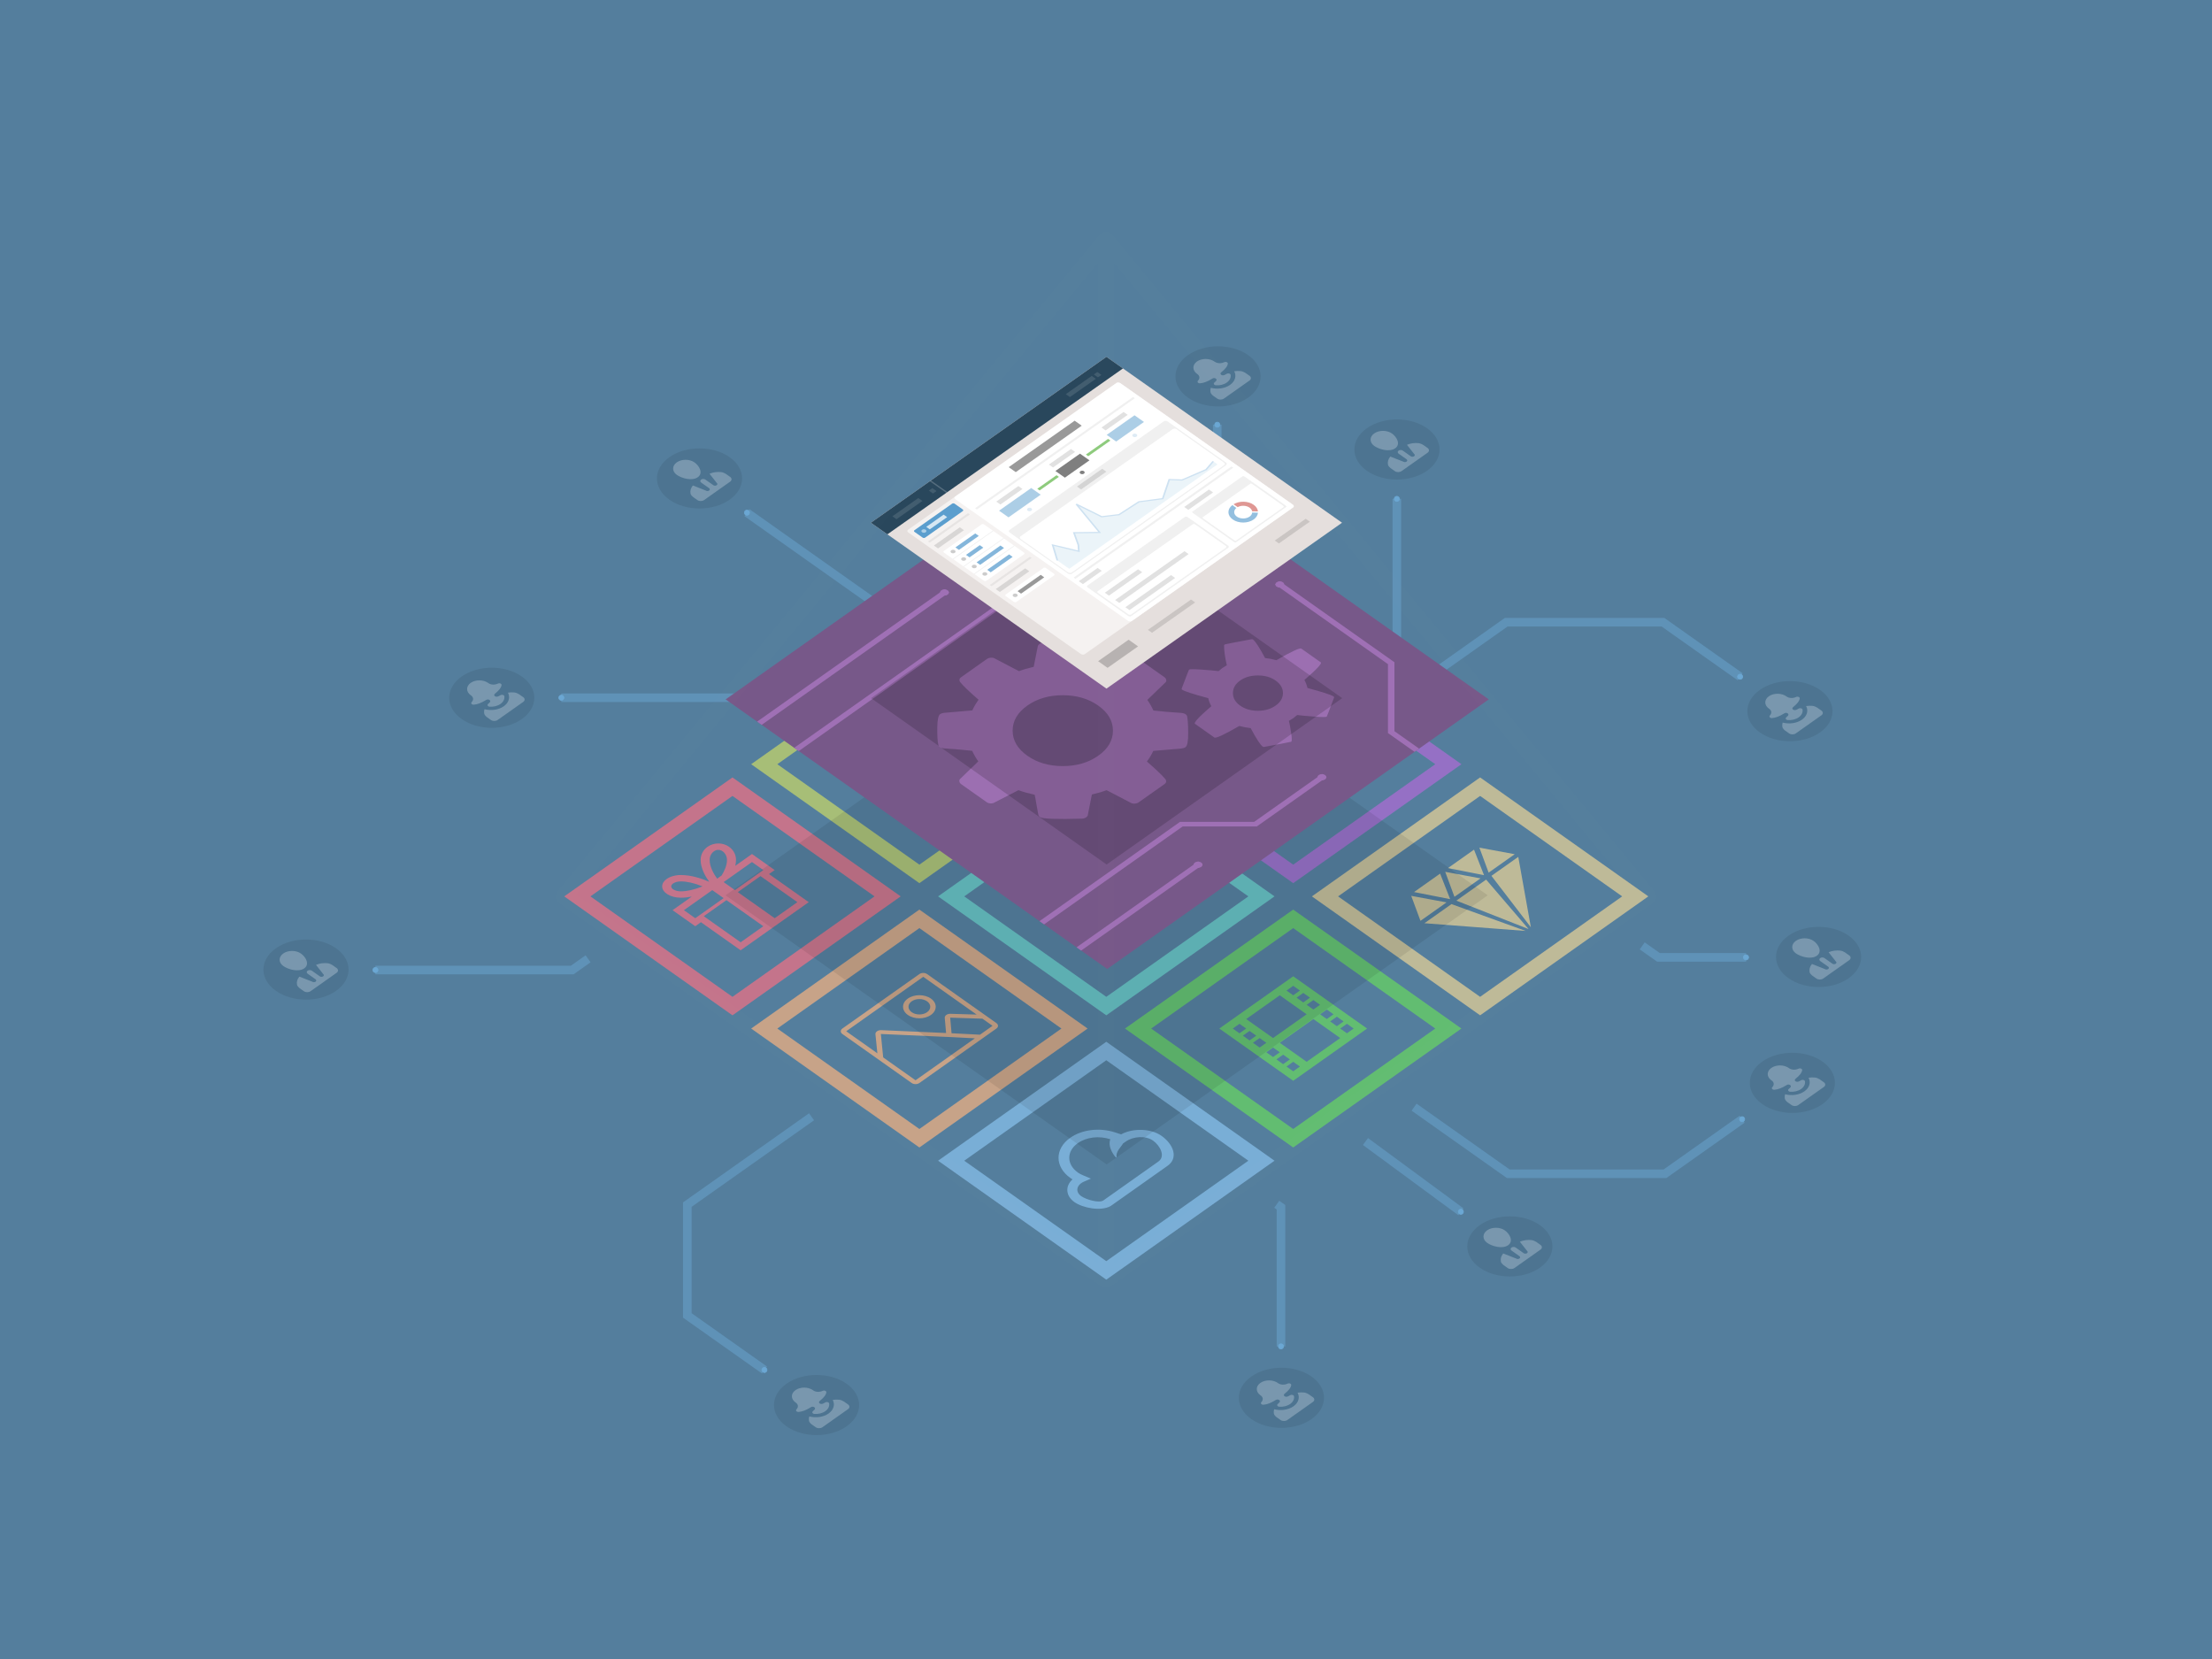 <?xml version="1.0" encoding="UTF-8" standalone="no"?>
<!-- Created with Inkscape (http://www.inkscape.org/) -->

<svg
   xmlns:dc="http://purl.org/dc/elements/1.1/"
   xmlns:cc="http://creativecommons.org/ns#"
   xmlns:rdf="http://www.w3.org/1999/02/22-rdf-syntax-ns#"
   xmlns:svg="http://www.w3.org/2000/svg"
   xmlns="http://www.w3.org/2000/svg"
   xmlns:sodipodi="http://sodipodi.sourceforge.net/DTD/sodipodi-0.dtd"
   xmlns:inkscape="http://www.inkscape.org/namespaces/inkscape"
   width="800"
   height="600"
   id="svg2"
   version="1.1"
   inkscape:version="0.48.4 r9939"
   sodipodi:docname="adstack_stack.svg">
  <sodipodi:namedview
     id="base"
     pagecolor="#ffffff"
     bordercolor="#666666"
     borderopacity="1.0"
     inkscape:pageopacity="0.0"
     inkscape:pageshadow="2"
     inkscape:zoom="1.4142136"
     inkscape:cx="326.97538"
     inkscape:cy="275.90409"
     inkscape:document-units="px"
     inkscape:current-layer="layer1"
     showgrid="false"
     inkscape:window-width="1920"
     inkscape:window-height="1175"
     inkscape:window-x="1600"
     inkscape:window-y="0"
     inkscape:window-maximized="1" />
  <defs
     id="defs4">
    <marker
       inkscape:stockid="SquareL"
       orient="auto"
       refY="0.0"
       refX="0.0"
       id="SquareL"
       style="overflow:visible">
      <path
         id="path5012"
         d="M -5.0,-5.0 L -5.0,5.0 L 5.0,5.0 L 5.0,-5.0 L -5.0,-5.0 z "
         style="fill-rule:evenodd;stroke:#000000;stroke-width:1.0pt"
         transform="scale(0.8)" />
    </marker>
    <marker
       inkscape:stockid="DotS"
       orient="auto"
       refY="0.0"
       refX="0.0"
       id="DotS"
       style="overflow:visible">
      <path
         id="path5009"
         d="M -2.5,-1.0 C -2.5,1.76 -4.74,4.0 -7.5,4.0 C -10.26,4.0 -12.5,1.76 -12.5,-1.0 C -12.5,-3.76 -10.26,-6.0 -7.5,-6.0 C -4.74,-6.0 -2.5,-3.76 -2.5,-1.0 z "
         style="fill-rule:evenodd;stroke:#000000;stroke-width:1.0pt"
         transform="scale(0.2) translate(7.4, 1)" />
    </marker>
    <marker
       inkscape:stockid="DotM6N"
       orient="auto"
       refY="0"
       refX="0"
       id="DotM6N"
       style="overflow:visible">
      <path
         inkscape:connector-curvature="0"
         id="path5719"
         d="m -2.5,-1 c 0,2.76 -2.24,5 -5,5 -2.76,0 -5,-2.24 -5,-5 0,-2.76 2.24,-5 5,-5 2.76,0 5,2.24 5,5 z"
         style="fill:#9f70b5;fill-rule:evenodd;stroke:#9f70b5;stroke-width:1pt"
         transform="matrix(0.4,0,0,0.4,2.96,0.4)" />
    </marker>
    <marker
       inkscape:stockid="DotMZ"
       orient="auto"
       refY="0"
       refX="0"
       id="DotMZ"
       style="overflow:visible">
      <path
         inkscape:connector-curvature="0"
         id="path5964"
         d="m -2.5,-1 c 0,2.76 -2.24,5 -5,5 -2.76,0 -5,-2.24 -5,-5 0,-2.76 2.24,-5 5,-5 2.76,0 5,2.24 5,5 z"
         style="fill:#9f70b5;fill-rule:evenodd;stroke:#9f70b5;stroke-width:1pt"
         transform="matrix(0.4,0,0,0.4,2.96,0.4)" />
    </marker>
    <marker
       inkscape:stockid="DotMa"
       orient="auto"
       refY="0"
       refX="0"
       id="DotMa"
       style="overflow:visible">
      <path
         inkscape:connector-curvature="0"
         id="path6393"
         d="m -2.5,-1 c 0,2.76 -2.24,5 -5,5 -2.76,0 -5,-2.24 -5,-5 0,-2.76 2.24,-5 5,-5 2.76,0 5,2.24 5,5 z"
         style="fill:#9f70b5;fill-rule:evenodd;stroke:#9f70b5;stroke-width:1pt"
         transform="matrix(0.4,0,0,0.4,2.96,0.4)" />
    </marker>
    <marker
       inkscape:stockid="DotM6N"
       orient="auto"
       refY="0"
       refX="0"
       id="marker6548"
       style="overflow:visible">
      <path
         inkscape:connector-curvature="0"
         id="path6550"
         d="m -2.5,-1 c 0,2.76 -2.24,5 -5,5 -2.76,0 -5,-2.24 -5,-5 0,-2.76 2.24,-5 5,-5 2.76,0 5,2.24 5,5 z"
         style="fill:#9f70b5;fill-rule:evenodd;stroke:#9f70b5;stroke-width:1pt"
         transform="matrix(0.4,0,0,0.4,2.96,0.4)" />
    </marker>
    <marker
       inkscape:stockid="DotMZ"
       orient="auto"
       refY="0"
       refX="0"
       id="marker6552"
       style="overflow:visible">
      <path
         inkscape:connector-curvature="0"
         id="path6554"
         d="m -2.5,-1 c 0,2.76 -2.24,5 -5,5 -2.76,0 -5,-2.24 -5,-5 0,-2.76 2.24,-5 5,-5 2.76,0 5,2.24 5,5 z"
         style="fill:#9f70b5;fill-rule:evenodd;stroke:#9f70b5;stroke-width:1pt"
         transform="matrix(0.4,0,0,0.4,2.96,0.4)" />
    </marker>
    <marker
       inkscape:stockid="DotMZ"
       orient="auto"
       refY="0"
       refX="0"
       id="marker6556"
       style="overflow:visible">
      <path
         inkscape:connector-curvature="0"
         id="path6558"
         d="m -2.5,-1 c 0,2.76 -2.24,5 -5,5 -2.76,0 -5,-2.24 -5,-5 0,-2.76 2.24,-5 5,-5 2.76,0 5,2.24 5,5 z"
         style="fill:#9f70b5;fill-rule:evenodd;stroke:#9f70b5;stroke-width:1pt"
         transform="matrix(0.4,0,0,0.4,2.96,0.4)" />
    </marker>
    <marker
       inkscape:stockid="DotSP"
       orient="auto"
       refY="0"
       refX="0"
       id="DotSP"
       style="overflow:visible">
      <path
         inkscape:connector-curvature="0"
         id="path6388"
         d="m -2.5,-1 c 0,2.76 -2.24,5 -5,5 -2.76,0 -5,-2.24 -5,-5 0,-2.76 2.24,-5 5,-5 2.76,0 5,2.24 5,5 z"
         style="fill:#68b952;fill-rule:evenodd;stroke:#68b952;stroke-width:1pt"
         transform="matrix(0.2,0,0,0.2,1.48,0.2)" />
    </marker>
    <marker
       inkscape:stockid="DotSg"
       orient="auto"
       refY="0"
       refX="0"
       id="DotSg"
       style="overflow:visible">
      <path
         inkscape:connector-curvature="0"
         id="path6119"
         d="m -2.5,-1 c 0,2.76 -2.24,5 -5,5 -2.76,0 -5,-2.24 -5,-5 0,-2.76 2.24,-5 5,-5 2.76,0 5,2.24 5,5 z"
         style="fill:#68b952;fill-rule:evenodd;stroke:#68b952;stroke-width:1pt"
         transform="matrix(0.2,0,0,0.2,1.48,0.2)" />
    </marker>
    <marker
       inkscape:stockid="DotSm"
       orient="auto"
       refY="0"
       refX="0"
       id="DotSm"
       style="overflow:visible">
      <path
         inkscape:connector-curvature="0"
         id="path5575"
         d="m -2.5,-1 c 0,2.76 -2.24,5 -5,5 -2.76,0 -5,-2.24 -5,-5 0,-2.76 2.24,-5 5,-5 2.76,0 5,2.24 5,5 z"
         style="fill:#68b952;fill-rule:evenodd;stroke:#68b952;stroke-width:1pt"
         transform="matrix(0.2,0,0,0.2,1.48,0.2)" />
    </marker>
    <marker
       inkscape:stockid="DotSi"
       orient="auto"
       refY="0"
       refX="0"
       id="DotSi"
       style="overflow:visible">
      <path
         inkscape:connector-curvature="0"
         id="path5843"
         d="m -2.5,-1 c 0,2.76 -2.24,5 -5,5 -2.76,0 -5,-2.24 -5,-5 0,-2.76 2.24,-5 5,-5 2.76,0 5,2.24 5,5 z"
         style="fill:#68b952;fill-rule:evenodd;stroke:#68b952;stroke-width:1pt"
         transform="matrix(0.2,0,0,0.2,1.48,0.2)" />
    </marker>
    <marker
       inkscape:stockid="DotSm"
       orient="auto"
       refY="0"
       refX="0"
       id="marker7073"
       style="overflow:visible">
      <path
         inkscape:connector-curvature="0"
         id="path7075"
         d="m -2.5,-1 c 0,2.76 -2.24,5 -5,5 -2.76,0 -5,-2.24 -5,-5 0,-2.76 2.24,-5 5,-5 2.76,0 5,2.24 5,5 z"
         style="fill:#68b952;fill-rule:evenodd;stroke:#68b952;stroke-width:1pt"
         transform="matrix(0.2,0,0,0.2,1.48,0.2)" />
    </marker>
    <marker
       inkscape:stockid="DotSi"
       orient="auto"
       refY="0"
       refX="0"
       id="marker7077"
       style="overflow:visible">
      <path
         inkscape:connector-curvature="0"
         id="path7079"
         d="m -2.5,-1 c 0,2.76 -2.24,5 -5,5 -2.76,0 -5,-2.24 -5,-5 0,-2.76 2.24,-5 5,-5 2.76,0 5,2.24 5,5 z"
         style="fill:#68b952;fill-rule:evenodd;stroke:#68b952;stroke-width:1pt"
         transform="matrix(0.2,0,0,0.2,1.48,0.2)" />
    </marker>
    <marker
       inkscape:stockid="DotSP"
       orient="auto"
       refY="0"
       refX="0"
       id="marker7081"
       style="overflow:visible">
      <path
         inkscape:connector-curvature="0"
         id="path7083"
         d="m -2.5,-1 c 0,2.76 -2.24,5 -5,5 -2.76,0 -5,-2.24 -5,-5 0,-2.76 2.24,-5 5,-5 2.76,0 5,2.24 5,5 z"
         style="fill:#68b952;fill-rule:evenodd;stroke:#68b952;stroke-width:1pt"
         transform="matrix(0.2,0,0,0.2,1.48,0.2)" />
    </marker>
    <marker
       inkscape:stockid="DotSP"
       orient="auto"
       refY="0"
       refX="0"
       id="marker7085"
       style="overflow:visible">
      <path
         inkscape:connector-curvature="0"
         id="path7087"
         d="m -2.5,-1 c 0,2.76 -2.24,5 -5,5 -2.76,0 -5,-2.24 -5,-5 0,-2.76 2.24,-5 5,-5 2.76,0 5,2.24 5,5 z"
         style="fill:#68b952;fill-rule:evenodd;stroke:#68b952;stroke-width:1pt"
         transform="matrix(0.2,0,0,0.2,1.48,0.2)" />
    </marker>
    <marker
       inkscape:stockid="DotSm"
       orient="auto"
       refY="0"
       refX="0"
       id="marker7089"
       style="overflow:visible">
      <path
         inkscape:connector-curvature="0"
         id="path7091"
         d="m -2.5,-1 c 0,2.76 -2.24,5 -5,5 -2.76,0 -5,-2.24 -5,-5 0,-2.76 2.24,-5 5,-5 2.76,0 5,2.24 5,5 z"
         style="fill:#68b952;fill-rule:evenodd;stroke:#68b952;stroke-width:1pt"
         transform="matrix(0.2,0,0,0.2,1.48,0.2)" />
    </marker>
    <marker
       inkscape:stockid="DotSg"
       orient="auto"
       refY="0"
       refX="0"
       id="marker7093"
       style="overflow:visible">
      <path
         inkscape:connector-curvature="0"
         id="path7095"
         d="m -2.5,-1 c 0,2.76 -2.24,5 -5,5 -2.76,0 -5,-2.24 -5,-5 0,-2.76 2.24,-5 5,-5 2.76,0 5,2.24 5,5 z"
         style="fill:#68b952;fill-rule:evenodd;stroke:#68b952;stroke-width:1pt"
         transform="matrix(0.2,0,0,0.2,1.48,0.2)" />
    </marker>
    <marker
       inkscape:stockid="DotSP"
       orient="auto"
       refY="0"
       refX="0"
       id="marker7097"
       style="overflow:visible">
      <path
         inkscape:connector-curvature="0"
         id="path7099"
         d="m -2.5,-1 c 0,2.76 -2.24,5 -5,5 -2.76,0 -5,-2.24 -5,-5 0,-2.76 2.24,-5 5,-5 2.76,0 5,2.24 5,5 z"
         style="fill:#68b952;fill-rule:evenodd;stroke:#68b952;stroke-width:1pt"
         transform="matrix(0.2,0,0,0.2,1.48,0.2)" />
    </marker>
    <marker
       inkscape:stockid="DotSg"
       orient="auto"
       refY="0"
       refX="0"
       id="marker7101"
       style="overflow:visible">
      <path
         inkscape:connector-curvature="0"
         id="path7103"
         d="m -2.5,-1 c 0,2.76 -2.24,5 -5,5 -2.76,0 -5,-2.24 -5,-5 0,-2.76 2.24,-5 5,-5 2.76,0 5,2.24 5,5 z"
         style="fill:#68b952;fill-rule:evenodd;stroke:#68b952;stroke-width:1pt"
         transform="matrix(0.2,0,0,0.2,1.48,0.2)" />
    </marker>
    <marker
       inkscape:stockid="DotSi"
       orient="auto"
       refY="0"
       refX="0"
       id="marker7105"
       style="overflow:visible">
      <path
         inkscape:connector-curvature="0"
         id="path7107"
         d="m -2.5,-1 c 0,2.76 -2.24,5 -5,5 -2.76,0 -5,-2.24 -5,-5 0,-2.76 2.24,-5 5,-5 2.76,0 5,2.24 5,5 z"
         style="fill:#68b952;fill-rule:evenodd;stroke:#68b952;stroke-width:1pt"
         transform="matrix(0.2,0,0,0.2,1.48,0.2)" />
    </marker>
    <marker
       inkscape:stockid="DotSm"
       orient="auto"
       refY="0"
       refX="0"
       id="marker7109"
       style="overflow:visible">
      <path
         inkscape:connector-curvature="0"
         id="path7111"
         d="m -2.5,-1 c 0,2.76 -2.24,5 -5,5 -2.76,0 -5,-2.24 -5,-5 0,-2.76 2.24,-5 5,-5 2.76,0 5,2.24 5,5 z"
         style="fill:#68b952;fill-rule:evenodd;stroke:#68b952;stroke-width:1pt"
         transform="matrix(0.2,0,0,0.2,1.48,0.2)" />
    </marker>
    <marker
       inkscape:stockid="DotSg"
       orient="auto"
       refY="0"
       refX="0"
       id="DotSg-4"
       style="overflow:visible">
      <path
         inkscape:connector-curvature="0"
         id="path6119-9"
         d="m -2.5,-1 c 0,2.76 -2.24,5 -5,5 -2.76,0 -5,-2.24 -5,-5 0,-2.76 2.24,-5 5,-5 2.76,0 5,2.24 5,5 z"
         style="fill:#68b952;fill-rule:evenodd;stroke:#68b952;stroke-width:1pt"
         transform="matrix(0.2,0,0,0.2,1.48,0.2)" />
    </marker>
    <marker
       inkscape:stockid="DotSm"
       orient="auto"
       refY="0"
       refX="0"
       id="DotSm-9"
       style="overflow:visible">
      <path
         inkscape:connector-curvature="0"
         id="path5575-6"
         d="m -2.5,-1 c 0,2.76 -2.24,5 -5,5 -2.76,0 -5,-2.24 -5,-5 0,-2.76 2.24,-5 5,-5 2.76,0 5,2.24 5,5 z"
         style="fill:#68b952;fill-rule:evenodd;stroke:#68b952;stroke-width:1pt"
         transform="matrix(0.2,0,0,0.2,1.48,0.2)" />
    </marker>
    <marker
       inkscape:stockid="DotSm"
       orient="auto"
       refY="0"
       refX="0"
       id="marker7418"
       style="overflow:visible">
      <path
         inkscape:connector-curvature="0"
         id="path7420"
         d="m -2.5,-1 c 0,2.76 -2.24,5 -5,5 -2.76,0 -5,-2.24 -5,-5 0,-2.76 2.24,-5 5,-5 2.76,0 5,2.24 5,5 z"
         style="fill:#68b952;fill-rule:evenodd;stroke:#68b952;stroke-width:1pt"
         transform="matrix(0.2,0,0,0.2,1.48,0.2)" />
    </marker>
    <marker
       inkscape:stockid="DotSi"
       orient="auto"
       refY="0"
       refX="0"
       id="DotSi-2"
       style="overflow:visible">
      <path
         inkscape:connector-curvature="0"
         id="path5843-1"
         d="m -2.5,-1 c 0,2.76 -2.24,5 -5,5 -2.76,0 -5,-2.24 -5,-5 0,-2.76 2.24,-5 5,-5 2.76,0 5,2.24 5,5 z"
         style="fill:#68b952;fill-rule:evenodd;stroke:#68b952;stroke-width:1pt"
         transform="matrix(0.2,0,0,0.2,1.48,0.2)" />
    </marker>
    <marker
       inkscape:stockid="DotSP"
       orient="auto"
       refY="0"
       refX="0"
       id="DotSP-1"
       style="overflow:visible">
      <path
         inkscape:connector-curvature="0"
         id="path6388-5"
         d="m -2.5,-1 c 0,2.76 -2.24,5 -5,5 -2.76,0 -5,-2.24 -5,-5 0,-2.76 2.24,-5 5,-5 2.76,0 5,2.24 5,5 z"
         style="fill:#68b952;fill-rule:evenodd;stroke:#68b952;stroke-width:1pt"
         transform="matrix(0.2,0,0,0.2,1.48,0.2)" />
    </marker>
    <marker
       inkscape:stockid="DotSm"
       orient="auto"
       refY="0"
       refX="0"
       id="marker7426"
       style="overflow:visible">
      <path
         inkscape:connector-curvature="0"
         id="path7428"
         d="m -2.5,-1 c 0,2.76 -2.24,5 -5,5 -2.76,0 -5,-2.24 -5,-5 0,-2.76 2.24,-5 5,-5 2.76,0 5,2.24 5,5 z"
         style="fill:#68b952;fill-rule:evenodd;stroke:#68b952;stroke-width:1pt"
         transform="matrix(0.2,0,0,0.2,1.48,0.2)" />
    </marker>
    <marker
       inkscape:stockid="DotSg"
       orient="auto"
       refY="0"
       refX="0"
       id="marker7430"
       style="overflow:visible">
      <path
         inkscape:connector-curvature="0"
         id="path7432"
         d="m -2.5,-1 c 0,2.76 -2.24,5 -5,5 -2.76,0 -5,-2.24 -5,-5 0,-2.76 2.24,-5 5,-5 2.76,0 5,2.24 5,5 z"
         style="fill:#68b952;fill-rule:evenodd;stroke:#68b952;stroke-width:1pt"
         transform="matrix(0.2,0,0,0.2,1.48,0.2)" />
    </marker>
    <marker
       inkscape:stockid="DotSP"
       orient="auto"
       refY="0"
       refX="0"
       id="marker7434"
       style="overflow:visible">
      <path
         inkscape:connector-curvature="0"
         id="path7436"
         d="m -2.5,-1 c 0,2.76 -2.24,5 -5,5 -2.76,0 -5,-2.24 -5,-5 0,-2.76 2.24,-5 5,-5 2.76,0 5,2.24 5,5 z"
         style="fill:#68b952;fill-rule:evenodd;stroke:#68b952;stroke-width:1pt"
         transform="matrix(0.2,0,0,0.2,1.48,0.2)" />
    </marker>
    <marker
       inkscape:stockid="DotSg"
       orient="auto"
       refY="0"
       refX="0"
       id="marker7438"
       style="overflow:visible">
      <path
         inkscape:connector-curvature="0"
         id="path7440"
         d="m -2.5,-1 c 0,2.76 -2.24,5 -5,5 -2.76,0 -5,-2.24 -5,-5 0,-2.76 2.24,-5 5,-5 2.76,0 5,2.24 5,5 z"
         style="fill:#68b952;fill-rule:evenodd;stroke:#68b952;stroke-width:1pt"
         transform="matrix(0.2,0,0,0.2,1.48,0.2)" />
    </marker>
    <marker
       inkscape:stockid="DotSi"
       orient="auto"
       refY="0"
       refX="0"
       id="marker7442"
       style="overflow:visible">
      <path
         inkscape:connector-curvature="0"
         id="path7444"
         d="m -2.5,-1 c 0,2.76 -2.24,5 -5,5 -2.76,0 -5,-2.24 -5,-5 0,-2.76 2.24,-5 5,-5 2.76,0 5,2.24 5,5 z"
         style="fill:#68b952;fill-rule:evenodd;stroke:#68b952;stroke-width:1pt"
         transform="matrix(0.2,0,0,0.2,1.48,0.2)" />
    </marker>
    <marker
       inkscape:stockid="DotSm"
       orient="auto"
       refY="0"
       refX="0"
       id="marker7446"
       style="overflow:visible">
      <path
         inkscape:connector-curvature="0"
         id="path7448"
         d="m -2.5,-1 c 0,2.76 -2.24,5 -5,5 -2.76,0 -5,-2.24 -5,-5 0,-2.76 2.24,-5 5,-5 2.76,0 5,2.24 5,5 z"
         style="fill:#68b952;fill-rule:evenodd;stroke:#68b952;stroke-width:1pt"
         transform="matrix(0.2,0,0,0.2,1.48,0.2)" />
    </marker>
    <marker
       style="overflow:visible"
       id="DotSmf"
       refX="0"
       refY="0"
       orient="auto"
       inkscape:stockid="DotSmf">
      <path
         inkscape:connector-curvature="0"
         transform="matrix(0.2,0,0,0.2,1.48,0.2)"
         style="fill:#6ba7d3;fill-rule:evenodd;stroke:#6ba7d3;stroke-width:1pt"
         d="m -2.5,-1 c 0,2.76 -2.24,5 -5,5 -2.76,0 -5,-2.24 -5,-5 0,-2.76 2.24,-5 5,-5 2.76,0 5,2.24 5,5 z"
         id="path7744" />
    </marker>
    <marker
       style="overflow:visible"
       id="DotSiw"
       refX="0"
       refY="0"
       orient="auto"
       inkscape:stockid="DotSiw">
      <path
         inkscape:connector-curvature="0"
         transform="matrix(0.2,0,0,0.2,1.48,0.2)"
         style="fill:#6ba7d3;fill-rule:evenodd;stroke:#6ba7d3;stroke-width:1pt"
         d="m -2.5,-1 c 0,2.76 -2.24,5 -5,5 -2.76,0 -5,-2.24 -5,-5 0,-2.76 2.24,-5 5,-5 2.76,0 5,2.24 5,5 z"
         id="path7726" />
    </marker>
    <marker
       style="overflow:visible"
       id="DotSgG"
       refX="0"
       refY="0"
       orient="auto"
       inkscape:stockid="DotSgG">
      <path
         inkscape:connector-curvature="0"
         transform="matrix(0.2,0,0,0.2,1.48,0.2)"
         style="fill:#6ba7d3;fill-rule:evenodd;stroke:#6ba7d3;stroke-width:1pt"
         d="m -2.5,-1 c 0,2.76 -2.24,5 -5,5 -2.76,0 -5,-2.24 -5,-5 0,-2.76 2.24,-5 5,-5 2.76,0 5,2.24 5,5 z"
         id="path7747" />
    </marker>
    <marker
       style="overflow:visible"
       id="DotSPg"
       refX="0"
       refY="0"
       orient="auto"
       inkscape:stockid="DotSPg">
      <path
         inkscape:connector-curvature="0"
         transform="matrix(0.2,0,0,0.2,1.48,0.2)"
         style="fill:#6ba7d3;fill-rule:evenodd;stroke:#6ba7d3;stroke-width:1pt"
         d="m -2.5,-1 c 0,2.76 -2.24,5 -5,5 -2.76,0 -5,-2.24 -5,-5 0,-2.76 2.24,-5 5,-5 2.76,0 5,2.24 5,5 z"
         id="path7720" />
    </marker>
    <marker
       style="overflow:visible"
       id="DotSgp"
       refX="0"
       refY="0"
       orient="auto"
       inkscape:stockid="DotSgp">
      <path
         inkscape:connector-curvature="0"
         transform="matrix(0.2,0,0,0.2,1.48,0.2)"
         style="fill:#6ba7d3;fill-rule:evenodd;stroke:#6ba7d3;stroke-width:1pt"
         d="m -2.5,-1 c 0,2.76 -2.24,5 -5,5 -2.76,0 -5,-2.24 -5,-5 0,-2.76 2.24,-5 5,-5 2.76,0 5,2.24 5,5 z"
         id="path7717" />
    </marker>
    <marker
       style="overflow:visible"
       id="DotSmU"
       refX="0"
       refY="0"
       orient="auto"
       inkscape:stockid="DotSmU">
      <path
         inkscape:connector-curvature="0"
         transform="matrix(0.2,0,0,0.2,1.48,0.2)"
         style="fill:#6ba7d3;fill-rule:evenodd;stroke:#6ba7d3;stroke-width:1pt"
         d="m -2.5,-1 c 0,2.76 -2.24,5 -5,5 -2.76,0 -5,-2.24 -5,-5 0,-2.76 2.24,-5 5,-5 2.76,0 5,2.24 5,5 z"
         id="path7735" />
    </marker>
    <marker
       style="overflow:visible"
       id="DotSPG"
       refX="0"
       refY="0"
       orient="auto"
       inkscape:stockid="DotSPG">
      <path
         inkscape:connector-curvature="0"
         transform="matrix(0.2,0,0,0.2,1.48,0.2)"
         style="fill:#6ba7d3;fill-rule:evenodd;stroke:#6ba7d3;stroke-width:1pt"
         d="m -2.5,-1 c 0,2.76 -2.24,5 -5,5 -2.76,0 -5,-2.24 -5,-5 0,-2.76 2.24,-5 5,-5 2.76,0 5,2.24 5,5 z"
         id="path7738" />
    </marker>
    <marker
       style="overflow:visible"
       id="DotSi0"
       refX="0"
       refY="0"
       orient="auto"
       inkscape:stockid="DotSi0">
      <path
         inkscape:connector-curvature="0"
         transform="matrix(0.2,0,0,0.2,1.48,0.2)"
         style="fill:#6ba7d3;fill-rule:evenodd;stroke:#6ba7d3;stroke-width:1pt"
         d="m -2.5,-1 c 0,2.76 -2.24,5 -5,5 -2.76,0 -5,-2.24 -5,-5 0,-2.76 2.24,-5 5,-5 2.76,0 5,2.24 5,5 z"
         id="path7729" />
    </marker>
    <marker
       style="overflow:visible"
       id="DotSmO"
       refX="0"
       refY="0"
       orient="auto"
       inkscape:stockid="DotSmO">
      <path
         inkscape:connector-curvature="0"
         transform="matrix(0.2,0,0,0.2,1.48,0.2)"
         style="fill:#6ba7d3;fill-rule:evenodd;stroke:#6ba7d3;stroke-width:1pt"
         d="m -2.5,-1 c 0,2.76 -2.24,5 -5,5 -2.76,0 -5,-2.24 -5,-5 0,-2.76 2.24,-5 5,-5 2.76,0 5,2.24 5,5 z"
         id="path7723" />
    </marker>
    <marker
       style="overflow:visible"
       id="DotSm9"
       refX="0"
       refY="0"
       orient="auto"
       inkscape:stockid="DotSm9">
      <path
         inkscape:connector-curvature="0"
         transform="matrix(0.2,0,0,0.2,1.48,0.2)"
         style="fill:#6ba7d3;fill-rule:evenodd;stroke:#6ba7d3;stroke-width:1pt"
         d="m -2.5,-1 c 0,2.76 -2.24,5 -5,5 -2.76,0 -5,-2.24 -5,-5 0,-2.76 2.24,-5 5,-5 2.76,0 5,2.24 5,5 z"
         id="path7741" />
    </marker>
    <marker
       style="overflow:visible"
       id="DotSg0"
       refX="0"
       refY="0"
       orient="auto"
       inkscape:stockid="DotSg0">
      <path
         inkscape:connector-curvature="0"
         transform="matrix(0.2,0,0,0.2,1.48,0.2)"
         style="fill:#6ba7d3;fill-rule:evenodd;stroke:#6ba7d3;stroke-width:1pt"
         d="m -2.5,-1 c 0,2.76 -2.24,5 -5,5 -2.76,0 -5,-2.24 -5,-5 0,-2.76 2.24,-5 5,-5 2.76,0 5,2.24 5,5 z"
         id="path7732" />
    </marker>
    <marker
       inkscape:stockid="DotS0"
       orient="auto"
       refY="0.0"
       refX="0.0"
       id="DotS0"
       style="overflow:visible">
      <path
         id="path10821"
         d="M -2.5,-1.0 C -2.5,1.76 -4.74,4.0 -7.5,4.0 C -10.26,4.0 -12.5,1.76 -12.5,-1.0 C -12.5,-3.76 -10.26,-6.0 -7.5,-6.0 C -4.74,-6.0 -2.5,-3.76 -2.5,-1.0 z "
         style="stroke:#68b952;stroke-width:1.0pt;fill:#68b952;fill-rule:evenodd"
         transform="scale(0.2) translate(7.4, 1)" />
    </marker>
    <marker
       inkscape:stockid="DotSQ"
       orient="auto"
       refY="0.0"
       refX="0.0"
       id="DotSQ"
       style="overflow:visible">
      <path
         id="path11571"
         d="M -2.5,-1.0 C -2.5,1.76 -4.74,4.0 -7.5,4.0 C -10.26,4.0 -12.5,1.76 -12.5,-1.0 C -12.5,-3.76 -10.26,-6.0 -7.5,-6.0 C -4.74,-6.0 -2.5,-3.76 -2.5,-1.0 z "
         style="stroke:#68b952;stroke-width:1.0pt;fill:#68b952;fill-rule:evenodd"
         transform="scale(0.2) translate(7.4, 1)" />
    </marker>
    <marker
       inkscape:stockid="DotSu"
       orient="auto"
       refY="0.0"
       refX="0.0"
       id="DotSu"
       style="overflow:visible">
      <path
         id="path12326"
         d="M -2.5,-1.0 C -2.5,1.76 -4.74,4.0 -7.5,4.0 C -10.26,4.0 -12.5,1.76 -12.5,-1.0 C -12.5,-3.76 -10.26,-6.0 -7.5,-6.0 C -4.74,-6.0 -2.5,-3.76 -2.5,-1.0 z "
         style="stroke:#68b952;stroke-width:1.0pt;fill:#68b952;fill-rule:evenodd"
         transform="scale(0.2) translate(7.4, 1)" />
    </marker>
    <marker
       inkscape:stockid="DotSuK"
       orient="auto"
       refY="0.0"
       refX="0.0"
       id="DotSuK"
       style="overflow:visible">
      <path
         id="path12813"
         d="M -2.5,-1.0 C -2.5,1.76 -4.74,4.0 -7.5,4.0 C -10.26,4.0 -12.5,1.76 -12.5,-1.0 C -12.5,-3.76 -10.26,-6.0 -7.5,-6.0 C -4.74,-6.0 -2.5,-3.76 -2.5,-1.0 z "
         style="fill-rule:evenodd;stroke:#a6f091;stroke-width:1.0pt;fill:#a6f091"
         transform="scale(0.2) translate(7.4, 1)" />
    </marker>
    <marker
       inkscape:stockid="DotS0G"
       orient="auto"
       refY="0.0"
       refX="0.0"
       id="DotS0G"
       style="overflow:visible">
      <path
         id="path12816"
         d="M -2.5,-1.0 C -2.5,1.76 -4.74,4.0 -7.5,4.0 C -10.26,4.0 -12.5,1.76 -12.5,-1.0 C -12.5,-3.76 -10.26,-6.0 -7.5,-6.0 C -4.74,-6.0 -2.5,-3.76 -2.5,-1.0 z "
         style="fill-rule:evenodd;stroke:#a6f091;stroke-width:1.0pt;fill:#a6f091"
         transform="scale(0.2) translate(7.4, 1)" />
    </marker>
    <marker
       inkscape:stockid="DotSQ2"
       orient="auto"
       refY="0.0"
       refX="0.0"
       id="DotSQ2"
       style="overflow:visible">
      <path
         id="path12819"
         d="M -2.5,-1.0 C -2.5,1.76 -4.74,4.0 -7.5,4.0 C -10.26,4.0 -12.5,1.76 -12.5,-1.0 C -12.5,-3.76 -10.26,-6.0 -7.5,-6.0 C -4.74,-6.0 -2.5,-3.76 -2.5,-1.0 z "
         style="fill-rule:evenodd;stroke:#a6f091;stroke-width:1.0pt;fill:#a6f091"
         transform="scale(0.2) translate(7.4, 1)" />
    </marker>
    <marker
       inkscape:stockid="DotS0G"
       orient="auto"
       refY="0"
       refX="0"
       id="DotS0G-2"
       style="overflow:visible">
      <path
         inkscape:connector-curvature="0"
         id="path12816-9"
         d="m -2.5,-1 c 0,2.76 -2.24,5 -5,5 -2.76,0 -5,-2.24 -5,-5 0,-2.76 2.24,-5 5,-5 2.76,0 5,2.24 5,5 z"
         style="fill:#a6f091;fill-rule:evenodd;stroke:#a6f091;stroke-width:1pt"
         transform="matrix(0.2,0,0,0.2,1.48,0.2)" />
    </marker>
    <marker
       inkscape:stockid="DotSQ2"
       orient="auto"
       refY="0"
       refX="0"
       id="DotSQ2-4"
       style="overflow:visible">
      <path
         inkscape:connector-curvature="0"
         id="path12819-0"
         d="m -2.5,-1 c 0,2.76 -2.24,5 -5,5 -2.76,0 -5,-2.24 -5,-5 0,-2.76 2.24,-5 5,-5 2.76,0 5,2.24 5,5 z"
         style="fill:#a6f091;fill-rule:evenodd;stroke:#a6f091;stroke-width:1pt"
         transform="matrix(0.2,0,0,0.2,1.48,0.2)" />
    </marker>
    <marker
       inkscape:stockid="DotSuK"
       orient="auto"
       refY="0"
       refX="0"
       id="DotSuK-9"
       style="overflow:visible">
      <path
         inkscape:connector-curvature="0"
         id="path12813-0"
         d="m -2.5,-1 c 0,2.76 -2.24,5 -5,5 -2.76,0 -5,-2.24 -5,-5 0,-2.76 2.24,-5 5,-5 2.76,0 5,2.24 5,5 z"
         style="fill:#a6f091;fill-rule:evenodd;stroke:#a6f091;stroke-width:1pt"
         transform="matrix(0.2,0,0,0.2,1.48,0.2)" />
    </marker>
  </defs>
  <g
     inkscape:label="Layer 1"
     inkscape:groupmode="layer"
     id="layer1"
     transform="translate(0,-452.362)">
    <rect
       style="fill:#547e9d;fill-opacity:1;fill-rule:nonzero;stroke:none"
       id="rect4934"
       width="800"
       height="600"
       x="0"
       y="452.362" />
    <g
       id="g8298"
       transform="matrix(0.338,-0.239,0.338,0.239,-123.61,799.656)"
       style="opacity:0.75">
      <path
         sodipodi:nodetypes="cccccccccc"
         inkscape:connector-curvature="0"
         id="rect6576-07"
         d="m 533.072,836.386 0,180 180,0 0,-180 z m 14,14 152,0 0,152 -152,0 z"
         style="fill:#86bee9;fill-opacity:1;fill-rule:nonzero;stroke:none" />
      <path
         style="fill:#86bee9;fill-opacity:1"
         id="path100-23"
         d="m 652.076,963.017 c 11.657,0 19.358,-12.866 19.358,-25.947 0,-11.242 -9.28,-21.21 -20.489,-22.703 l -1.86,-4.962 c -4.514,-11.934 -15.515,-19.651 -28.031,-19.651 -16.696,0 -30.274,13.692 -30.274,30.526 0,0.737 0.037,1.457 0.102,2.157 -9.089,1.054 -16.171,8.808 -16.171,18.194 0,8.714 6.769,21.136 16.313,22.386 l 61.052,0 z m -21.006,-33.473 0,0 c 3.614,-5.202 10.888,-5.731 14.136,-7.31 l 0.029,0.081 2.817,0 c 7.978,0 15.239,6.105 15.239,13.83 0,7.497 -4.97,18.731 -12.996,18.731 l -58.802,0 c -4.473,0 -8.641,-9.658 -8.641,-15.169 0.004,-6.28 5.56,-10.839 12.121,-9.508 l 6.313,1.506 -1.551,-6.134 c -0.407,-1.62 -0.814,-3.476 -0.814,-5.348 0,-12.345 9.927,-22.357 22.134,-22.357 9.239,0 17.058,5.523 20.416,14.392 -8.234,4.868 -10.762,16.423 -10.762,16.423"
         inkscape:connector-curvature="0" />
      <path
         sodipodi:nodetypes="cccccccccc"
         inkscape:connector-curvature="0"
         id="rect6576-0-2"
         d="m 733.072,836.386 0,180 180,0 0,-180 z m 14,14 152,0 0,152 -152,0 z"
         style="fill:#67d263;fill-opacity:1;fill-rule:nonzero;stroke:none" />
      <path
         sodipodi:nodetypes="cccccccccc"
         inkscape:connector-curvature="0"
         id="rect6576-8-6"
         d="m 933.072,836.386 0,180 180,0 0,-180 z m 14,14 152,0 0,152 -152,0 z"
         style="fill:#e2ce97;fill-opacity:1;fill-rule:nonzero;stroke:none" />
      <path
         sodipodi:nodetypes="cccccccccc"
         inkscape:connector-curvature="0"
         id="rect6576-3-2"
         d="m 533.072,636.386 0,180 180,0 0,-180 z m 14,14 152,0 0,152 -152,0 z"
         style="fill:#edaf82;fill-opacity:1;fill-rule:nonzero;stroke:none" />
      <path
         sodipodi:nodetypes="cccccccccc"
         inkscape:connector-curvature="0"
         id="rect6576-0-3-6"
         d="m 733.072,636.386 0,180 180,0 0,-180 z m 14,14 152,0 0,152 -152,0 z"
         style="fill:#6bd3ce;fill-opacity:1;fill-rule:nonzero;stroke:none" />
      <path
         style="fill:#6bd3ce;fill-opacity:1"
         id="path100-2-8-0"
         d="m 852.076,763.017 c 11.657,0 19.358,-12.866 19.358,-25.947 0,-11.242 -9.28,-21.21 -20.489,-22.703 l -1.86,-4.962 c -4.514,-11.934 -15.515,-19.651 -28.031,-19.651 -16.696,0 -30.274,13.692 -30.274,30.526 0,0.737 0.037,1.457 0.102,2.157 -9.089,1.054 -16.171,8.808 -16.171,18.194 0,8.714 6.769,21.136 16.313,22.386 l 61.052,0 z m -21.006,-33.473 0,0 c 3.614,-5.202 10.888,-5.731 14.136,-7.31 l 0.029,0.081 2.817,0 c 7.978,0 15.239,6.105 15.239,13.83 0,7.497 -4.97,18.731 -12.996,18.731 l -58.802,0 c -4.473,0 -8.641,-9.658 -8.641,-15.169 0.004,-6.28 5.56,-10.839 12.121,-9.508 l 6.313,1.506 -1.551,-6.134 c -0.407,-1.62 -0.814,-3.476 -0.814,-5.348 0,-12.345 9.927,-22.357 22.134,-22.357 9.239,0 17.058,5.523 20.416,14.392 -8.234,4.868 -10.762,16.423 -10.762,16.423"
         inkscape:connector-curvature="0" />
      <path
         sodipodi:nodetypes="cccccccccc"
         inkscape:connector-curvature="0"
         id="rect6576-8-8-8"
         d="m 933.072,636.386 0,180 180,0 0,-180 z m 14,14 152,0 0,152 -152,0 z"
         style="fill:#ab6bd3;fill-opacity:1;fill-rule:nonzero;stroke:none" />
      <path
         style="fill:#ab6bd3;fill-opacity:1"
         id="path100-1-2-2"
         d="m 1052.076,763.017 c 11.657,0 19.358,-12.866 19.358,-25.947 0,-11.242 -9.28,-21.21 -20.489,-22.703 l -1.86,-4.962 c -4.514,-11.934 -15.515,-19.651 -28.031,-19.651 -16.696,0 -30.274,13.692 -30.274,30.526 0,0.737 0.037,1.457 0.102,2.157 -9.089,1.054 -16.171,8.808 -16.171,18.194 0,8.714 6.769,21.136 16.313,22.386 l 61.052,0 z m -21.006,-33.473 0,0 c 3.614,-5.202 10.888,-5.731 14.136,-7.31 l 0.029,0.081 2.817,0 c 7.978,0 15.239,6.105 15.239,13.83 0,7.497 -4.97,18.731 -12.996,18.731 l -58.802,0 c -4.473,0 -8.641,-9.658 -8.641,-15.169 0.004,-6.28 5.56,-10.839 12.121,-9.508 l 6.313,1.506 -1.551,-6.134 c -0.407,-1.62 -0.814,-3.476 -0.814,-5.348 0,-12.345 9.927,-22.357 22.134,-22.357 9.239,0 17.058,5.523 20.416,14.392 -8.234,4.868 -10.761,16.423 -10.761,16.423"
         inkscape:connector-curvature="0" />
      <path
         sodipodi:nodetypes="cccccccccc"
         inkscape:connector-curvature="0"
         id="rect6576-7-7"
         d="m 533.072,436.386 0,180 180,0 0,-180 z m 14,14 152,0 0,152 -152,0 z"
         style="fill:#ea7086;fill-opacity:1;fill-rule:nonzero;stroke:none" />
      <path
         sodipodi:nodetypes="cccccccccc"
         inkscape:connector-curvature="0"
         id="rect6576-0-9-6"
         d="m 733.072,436.386 0,180 180,0 0,-180 z m 14,14 152,0 0,152 -152,0 z"
         style="fill:#c3d36b;fill-opacity:1;fill-rule:nonzero;stroke:none" />
      <path
         style="fill:#c3d36b;fill-opacity:1"
         id="path100-2-1-6"
         d="m 852.076,563.017 c 11.657,0 19.358,-12.866 19.358,-25.947 0,-11.242 -9.28,-21.21 -20.489,-22.703 l -1.86,-4.962 c -4.514,-11.934 -15.515,-19.651 -28.031,-19.651 -16.696,0 -30.274,13.692 -30.274,30.526 0,0.737 0.037,1.457 0.102,2.157 -9.089,1.054 -16.171,8.808 -16.171,18.194 0,8.714 6.769,21.136 16.313,22.386 l 61.052,0 z m -21.006,-33.473 0,0 c 3.614,-5.202 10.888,-5.731 14.136,-7.31 l 0.029,0.081 2.817,0 c 7.978,0 15.239,6.105 15.239,13.83 0,7.497 -4.97,18.731 -12.996,18.731 l -58.802,0 c -4.473,0 -8.641,-9.658 -8.641,-15.169 0.004,-6.28 5.56,-10.839 12.121,-9.508 l 6.313,1.506 -1.551,-6.134 c -0.407,-1.62 -0.814,-3.476 -0.814,-5.348 0,-12.345 9.927,-22.357 22.134,-22.357 9.239,0 17.058,5.523 20.416,14.392 -8.234,4.868 -10.762,16.423 -10.762,16.423"
         inkscape:connector-curvature="0" />
      <path
         sodipodi:nodetypes="cccccccccc"
         inkscape:connector-curvature="0"
         id="rect6576-8-3-6"
         d="m 933.072,436.386 0,180 180,0 0,-180 z m 14,14 152,0 0,152 -152,0 z"
         style="fill:#6ba7d3;fill-opacity:1;fill-rule:nonzero;stroke:none" />
      <path
         style="fill:#6ba7d3;fill-opacity:1"
         id="path100-1-1-8"
         d="m 1052.076,563.017 c 11.657,0 19.358,-12.866 19.358,-25.947 0,-11.242 -9.28,-21.21 -20.489,-22.703 l -1.86,-4.962 c -4.514,-11.934 -15.515,-19.651 -28.031,-19.651 -16.696,0 -30.274,13.692 -30.274,30.526 0,0.737 0.037,1.457 0.102,2.157 -9.089,1.054 -16.171,8.808 -16.171,18.194 0,8.714 6.769,21.136 16.313,22.386 l 61.052,0 z m -21.006,-33.473 0,0 c 3.614,-5.202 10.888,-5.731 14.136,-7.31 l 0.029,0.081 2.817,0 c 7.978,0 15.239,6.105 15.239,13.83 0,7.497 -4.97,18.731 -12.996,18.731 l -58.802,0 c -4.473,0 -8.641,-9.658 -8.641,-15.169 0.004,-6.28 5.56,-10.839 12.121,-9.508 l 6.313,1.506 -1.551,-6.134 c -0.407,-1.62 -0.814,-3.476 -0.814,-5.348 0,-12.345 9.927,-22.357 22.134,-22.357 9.239,0 17.058,5.523 20.416,14.392 -8.234,4.868 -10.761,16.423 -10.761,16.423"
         inkscape:connector-curvature="0" />
      <path
         style="fill:#67d263;fill-opacity:1"
         id="path132"
         d="m 783.544,886.858 0,79.057 79.057,0 0,-79.057 -79.057,0 z m 14.374,71.87 -7.187,0 0,-7.187 7.187,0 0,7.187 z m 0,-10.78 -7.187,0 0,-7.187 7.187,0 0,7.187 z m 0,-10.78 -7.187,0 0,-7.187 7.187,0 0,7.187 z m 0,-14.374 -7.187,0 0,-7.187 7.187,0 0,7.187 z m 0,-10.78 -7.187,0 0,-7.187 7.187,0 0,7.187 z m 0,-10.78 -7.187,0 0,-7.187 7.187,0 0,7.187 z m 43.122,57.496 -35.935,0 0,-28.748 35.935,0 0,28.748 z m 0,-35.935 -35.935,0 0,-28.748 35.935,0 0,28.748 z m 14.374,35.935 -7.187,0 0,-7.187 7.187,0 0,7.187 z m 0,-10.78 -7.187,0 0,-7.187 7.187,0 0,7.187 z m 0,-10.78 -7.187,0 0,-7.187 7.187,0 0,7.187 z m 0,-14.374 -7.187,0 0,-7.187 7.187,0 0,7.187 z m 0,-10.78 -7.187,0 0,-7.187 7.187,0 0,7.187 z m 0,-10.78 -7.187,0 0,-7.187 7.187,0 0,7.187 z"
         inkscape:connector-curvature="0" />
      <path
         style="fill:#e2ce97;fill-opacity:1"
         id="path132-1"
         d="m 972.95,916.906 48.321,59.974 -19.378,-59.974 -28.943,0 z m 34.194,0 17.113,60.097 14.726,-60.097 -31.839,0 z m 19.717,59.974 46.518,-59.974 -28.719,0 -17.799,59.974 z m 46.626,-63.898 -13.947,-23.847 -13.954,23.847 27.901,0 z m -18.332,-25.214 -27.901,0 13.947,24.666 13.954,-24.666 z m -18.242,25.214 -13.947,-23.847 -13.95,23.847 27.897,0 z m -18.029,-25.214 -27.897,0 13.95,24.666 13.947,-24.666 z m -32.279,1.367 -13.947,23.847 27.897,0 -13.95,-23.847 z"
         inkscape:connector-curvature="0" />
      <path
         style="fill:#edaf82;fill-opacity:1"
         sodipodi:nodetypes="ssssssssscccscccscccccccccccccccccssssssssss"
         inkscape:connector-curvature="0"
         id="path132-0"
         d="m 664.278,685.18 -82.412,0 c -2.279,0 -4.121,1.842 -4.121,4.121 l 0,74.171 c 0,2.279 1.842,4.121 4.121,4.121 l 82.412,0 c 2.279,0 4.121,-1.842 4.121,-4.121 l 0,-74.171 c 0,-2.279 -1.842,-4.121 -4.121,-4.121 z m 0,4.121 0,57.149 -13.392,-14.546 c -0.787,-0.89 -1.908,-1.397 -3.09,-1.397 -1.183,0 -2.312,0.507 -3.09,1.397 l -10.73,12.156 -32.536,-36.879 c -0.783,-0.89 -1.908,-1.397 -3.09,-1.397 -1.183,0 -2.308,0.507 -3.09,1.397 l -13.392,15.444 0,-33.323 z m -82.412,39.558 16.482,-18.955 33.237,37.675 2.39,2.711 11.381,13.182 -63.49,0 z m 68.979,34.613 -14.125,-16.297 11.076,-12.547 16.482,18.044 0,10.8 z m -11.29,-41.206 c 6.824,0 12.362,-5.534 12.362,-12.362 0,-6.828 -5.538,-12.362 -12.362,-12.362 -6.832,0 -12.362,5.534 -12.362,12.362 0,6.828 5.53,12.362 12.362,12.362 z m 0,-20.603 c 4.541,0 8.241,3.696 8.241,8.241 0,4.545 -3.7,8.241 -8.241,8.241 -4.549,0 -8.241,-3.696 -8.241,-8.241 0,-4.545 3.692,-8.241 8.241,-8.241 z" />
      <path
         style="fill:#ea7086;fill-opacity:1"
         id="path68"
         d="m 647.688,504.779 c 1.719,-1.222 3.368,-2.582 4.88,-4.093 3.168,-3.168 5.288,-7.067 5.967,-10.977 0.745,-4.286 -0.348,-8.265 -3,-10.918 -2.115,-2.115 -4.981,-3.233 -8.287,-3.233 -4.708,0 -9.668,2.26 -13.608,6.2 -6.305,6.305 -9.981,15.009 -11.959,21.221 -1.465,-6.242 -4.383,-14.668 -10.056,-20.342 -3.044,-3.044 -6.935,-4.607 -10.609,-4.607 -3.002,0 -5.86,1.044 -7.992,3.176 -4.741,4.742 -4.101,13.069 1.431,18.601 1.972,1.972 4.278,3.61 6.708,4.971 l -20.585,0 0,24.282 6.071,0 0,42.494 72.847,0 0,-42.494 6.071,0 0,-24.282 -17.878,0 z m -9.219,-18.191 c 2.63,-2.63 5.911,-4.2 8.779,-4.2 1.015,0 2.438,0.214 3.457,1.233 2.469,2.469 1.082,8.187 -2.967,12.236 -4.168,4.168 -9.776,7.035 -14.648,8.922 l -4.806,0 c 1.761,-5.459 4.938,-12.943 10.186,-18.191 z m -41.773,3.099 c -0.067,-0.865 -0.005,-2.49 1.157,-3.651 0.972,-0.972 2.256,-1.176 3.163,-1.176 l 0,0 c 2.016,0 4.123,0.95 5.78,2.607 3.213,3.213 5.859,8.325 7.652,14.785 0.048,0.175 0.096,0.348 0.142,0.52 -0.172,-0.046 -0.346,-0.093 -0.52,-0.142 -6.46,-1.793 -11.572,-4.439 -14.785,-7.652 -1.501,-1.501 -2.444,-3.43 -2.588,-5.291 z m 20.305,75.798 -24.282,0 0,-39.459 24.282,0 0,39.459 z m 0,-42.494 -30.353,0 0,-12.141 30.353,0 0,12.141 z m 36.424,42.494 -24.282,0 0,-39.459 24.282,0 0,39.459 z m 6.071,-42.494 -30.353,0 0,-12.141 30.353,0 0,12.141 z"
         inkscape:connector-curvature="0" />
    </g>
    <path
       sodipodi:nodetypes="ccc"
       inkscape:connector-curvature="0"
       id="path4936-93"
       d="m 461.755,887.895 1.533,1.084 -3e-5,50.338"
       style="opacity:0.5;fill:none;stroke:#6ba7d3;stroke-width:3.104;stroke-linecap:butt;stroke-linejoin:miter;stroke-miterlimit:4;stroke-opacity:1;stroke-dasharray:none;marker-end:url(#DotSmf)" />
    <g
       style="opacity:0.5"
       transform="matrix(0.296,-0.209,0.296,0.209,109.041,821.863)"
       id="g5870-9">
      <path
         transform="matrix(0.656,0,0,0.656,103.813,321.753)"
         d="m 314.286,918.214 c 0,30.967 -25.104,56.071 -56.071,56.071 -30.967,0 -56.071,-25.104 -56.071,-56.071 0,-30.967 25.104,-56.071 56.071,-56.071 30.967,0 56.071,25.104 56.071,56.071 z"
         sodipodi:ry="56.07143"
         sodipodi:rx="56.07143"
         sodipodi:cy="918.21429"
         sodipodi:cx="258.21429"
         id="path5593-73"
         style="opacity:0.16;fill:#000000;fill-opacity:1;fill-rule:nonzero;stroke:none"
         sodipodi:type="arc" />
      <path
         style="opacity:0.48;fill:#ffffff"
         id="path196-6"
         d="m 291.606,933.341 c -1.183,-1.546 -2.507,-2.791 -4.095,-3.771 -2.456,5.449 -7.936,9.241 -14.297,9.241 -6.36,0 -11.841,-3.792 -14.299,-9.242 -1.577,0.981 -2.911,2.225 -4.094,3.771 -0.839,1.093 -1.295,3.287 -1.325,4.46 0.01,0.303 0,5.056 0,5.056 0,2.235 1.81,4.045 4.045,4.045 l 31.346,0 c 2.235,0 4.045,-1.81 4.045,-4.045 0,0 -0.01,-4.752 0,-5.056 -0.03,-1.173 -0.485,-3.367 -1.326,-4.459 z m -23.883,-6.411 c -0.848,0.091 -1.658,0.202 -2.426,0.334 -0.88,0.222 -1.547,1.021 -1.547,1.972 0,0.394 0.111,0.747 0.303,1.062 2.123,2.72 5.439,4.469 9.161,4.469 3.63,0 6.866,-1.658 8.999,-4.257 0.282,-0.344 0.444,-0.789 0.444,-1.274 0,-0.991 -0.718,-1.82 -1.668,-1.992 -0.788,-0.143 -1.618,-0.264 -2.507,-0.355 -1.143,-0.211 -2.002,-1.02 -2.002,-2.234 0,-1.112 0.828,-1.961 1.941,-2.103 0.11,-0.02 0.373,-0.029 0.373,-0.029 5.441,-0.385 9.142,-1.487 11.578,-3.591 0.335,-0.354 0.537,-0.829 0.537,-1.355 0,-1.052 -0.799,-1.911 -1.82,-2.012 -3.003,-0.607 -5.258,-3.094 -5.258,-6.077 l 0,-0.425 c 0,-5.905 -4.752,-10.698 -10.617,-10.698 -5.865,0 -10.617,4.793 -10.617,10.698 l 0,0.425 c 0,2.983 -2.255,5.47 -5.258,6.077 -1.021,0.101 -1.82,0.961 -1.82,2.012 0,0.526 0.202,1.001 0.535,1.355 2.448,2.103 6.148,3.205 11.599,3.591 0.162,0 0.314,0.01 0.455,0.029 1.131,0.162 1.839,0.971 1.839,2.103 8.7e-4,1.294 -0.969,2.123 -2.225,2.275 z"
         inkscape:connector-curvature="0" />
    </g>
    <path
       style="opacity:0.5;fill:none;stroke:#6ba7d3;stroke-width:3.104;stroke-linecap:butt;stroke-linejoin:miter;stroke-miterlimit:4;stroke-opacity:1;stroke-dasharray:none;marker-end:url(#DotSiw)"
       d="m 493.839,865.212 34.524,25.408"
       id="path5645-6"
       inkscape:connector-curvature="0"
       sodipodi:nodetypes="cc" />
    <g
       style="opacity:0.5"
       transform="matrix(0.296,-0.209,0.296,0.209,109.743,789.72)"
       id="g5913-5">
      <path
         transform="matrix(0.656,0,0,0.656,296.279,406.025)"
         d="m 314.286,918.214 c 0,30.967 -25.104,56.071 -56.071,56.071 -30.967,0 -56.071,-25.104 -56.071,-56.071 0,-30.967 25.104,-56.071 56.071,-56.071 30.967,0 56.071,25.104 56.071,56.071 z"
         sodipodi:ry="56.07143"
         sodipodi:rx="56.07143"
         sodipodi:cy="918.21429"
         sodipodi:cx="258.21429"
         id="path5593-9-8"
         style="opacity:0.16;fill:#000000;fill-opacity:1;fill-rule:nonzero;stroke:none"
         sodipodi:type="arc" />
      <path
         inkscape:connector-curvature="0"
         d="m 484.352,1016.095 c -2.156,-2.813 -4.763,-4.64 -8.499,-5.676 l -3.501,12.256 c 0,1.129 -0.924,2.053 -2.053,2.053 -1.129,0 -2.053,-0.924 -2.053,-2.053 l 0,-9.752 c 0,-1.417 -1.15,-2.566 -2.566,-2.566 -1.417,0 -2.566,1.15 -2.566,2.566 l 0,9.752 c 0,1.129 -0.924,2.053 -2.053,2.053 -1.129,0 -2.053,-0.924 -2.053,-2.053 l -3.5,-12.256 c -3.737,1.047 -6.344,2.863 -8.5,5.676 -0.852,1.109 -1.314,3.336 -1.345,4.527 l 0,5.133 c 0,2.269 1.837,4.106 4.106,4.106 l 31.822,0 c 2.269,0 4.106,-1.837 4.106,-4.106 l 0,-5.133 c -0.031,-1.191 -0.493,-3.418 -1.346,-4.527 z m -18.672,-9.844 c 6.919,0 10.779,-8.808 10.779,-14.803 0,-5.995 -4.825,-10.861 -10.779,-10.861 -5.954,0 -10.779,4.866 -10.779,10.861 0,5.995 3.736,14.803 10.779,14.803 z"
         id="path196-5-7"
         style="opacity:0.48;fill:#ffffff;fill-opacity:1" />
    </g>
    <path
       sodipodi:nodetypes="cccc"
       inkscape:connector-curvature="0"
       id="path5917-7"
       d="m 511.419,852.783 34.056,24.077 56.696,-3e-5 27.908,-19.731"
       style="opacity:0.5;fill:none;stroke:#6ba7d3;stroke-width:3.104;stroke-linecap:butt;stroke-linejoin:miter;stroke-miterlimit:4;stroke-opacity:1;stroke-dasharray:none;marker-end:url(#DotSgG)" />
    <g
       style="opacity:0.5"
       transform="matrix(0.296,-0.209,0.296,0.209,293.833,707.949)"
       id="g5870-3-5">
      <path
         transform="matrix(0.656,0,0,0.656,103.813,321.753)"
         d="m 314.286,918.214 c 0,30.967 -25.104,56.071 -56.071,56.071 -30.967,0 -56.071,-25.104 -56.071,-56.071 0,-30.967 25.104,-56.071 56.071,-56.071 30.967,0 56.071,25.104 56.071,56.071 z"
         sodipodi:ry="56.07143"
         sodipodi:rx="56.07143"
         sodipodi:cy="918.21429"
         sodipodi:cx="258.21429"
         id="path5593-0-0"
         style="opacity:0.16;fill:#000000;fill-opacity:1;fill-rule:nonzero;stroke:none"
         sodipodi:type="arc" />
      <path
         style="opacity:0.48;fill:#ffffff"
         id="path196-9-2"
         d="m 291.606,933.341 c -1.183,-1.546 -2.507,-2.791 -4.095,-3.771 -2.456,5.449 -7.936,9.241 -14.297,9.241 -6.36,0 -11.841,-3.792 -14.299,-9.242 -1.577,0.981 -2.911,2.225 -4.094,3.771 -0.839,1.093 -1.295,3.287 -1.325,4.46 0.01,0.303 0,5.056 0,5.056 0,2.235 1.81,4.045 4.045,4.045 l 31.346,0 c 2.235,0 4.045,-1.81 4.045,-4.045 0,0 -0.01,-4.752 0,-5.056 -0.03,-1.173 -0.485,-3.367 -1.326,-4.459 z m -23.883,-6.411 c -0.848,0.091 -1.658,0.202 -2.426,0.334 -0.88,0.222 -1.547,1.021 -1.547,1.972 0,0.394 0.111,0.747 0.303,1.062 2.123,2.72 5.439,4.469 9.161,4.469 3.63,0 6.866,-1.658 8.999,-4.257 0.282,-0.344 0.444,-0.789 0.444,-1.274 0,-0.991 -0.718,-1.82 -1.668,-1.992 -0.788,-0.143 -1.618,-0.264 -2.507,-0.355 -1.143,-0.211 -2.002,-1.02 -2.002,-2.234 0,-1.112 0.828,-1.961 1.941,-2.103 0.11,-0.02 0.373,-0.029 0.373,-0.029 5.441,-0.385 9.142,-1.487 11.578,-3.591 0.335,-0.354 0.537,-0.829 0.537,-1.355 0,-1.052 -0.799,-1.911 -1.82,-2.012 -3.003,-0.607 -5.258,-3.094 -5.258,-6.077 l 0,-0.425 c 0,-5.905 -4.752,-10.698 -10.617,-10.698 -5.865,0 -10.617,4.793 -10.617,10.698 l 0,0.425 c 0,2.983 -2.255,5.47 -5.258,6.077 -1.021,0.101 -1.82,0.961 -1.82,2.012 0,0.526 0.202,1.001 0.535,1.355 2.448,2.103 6.148,3.205 11.599,3.591 0.162,0 0.314,0.01 0.455,0.029 1.131,0.162 1.839,0.971 1.839,2.103 8.7e-4,1.294 -0.969,2.123 -2.225,2.275 z"
         inkscape:connector-curvature="0" />
    </g>
    <path
       style="opacity:0.5;fill:none;stroke:#6ba7d3;stroke-width:3.104;stroke-linecap:butt;stroke-linejoin:miter;stroke-miterlimit:4;stroke-opacity:1;stroke-dasharray:none;marker-end:url(#DotSPg)"
       d="m 593.926,794.451 5.872,4.151 31.699,10e-6"
       id="path6182-2"
       inkscape:connector-curvature="0"
       sodipodi:nodetypes="ccc" />
    <g
       style="opacity:0.5"
       id="g5913-6-2"
       transform="matrix(0.296,-0.209,0.296,0.209,221.403,685.026)">
      <path
         transform="matrix(0.656,0,0,0.656,296.279,406.025)"
         d="m 314.286,918.214 c 0,30.967 -25.104,56.071 -56.071,56.071 -30.967,0 -56.071,-25.104 -56.071,-56.071 0,-30.967 25.104,-56.071 56.071,-56.071 30.967,0 56.071,25.104 56.071,56.071 z"
         sodipodi:ry="56.07143"
         sodipodi:rx="56.07143"
         sodipodi:cy="918.21429"
         sodipodi:cx="258.21429"
         id="path5593-9-7-3"
         style="opacity:0.16;fill:#000000;fill-opacity:1;fill-rule:nonzero;stroke:none"
         sodipodi:type="arc" />
      <path
         inkscape:connector-curvature="0"
         d="m 484.352,1016.095 c -2.156,-2.813 -4.763,-4.64 -8.499,-5.676 l -3.501,12.256 c 0,1.129 -0.924,2.053 -2.053,2.053 -1.129,0 -2.053,-0.924 -2.053,-2.053 l 0,-9.752 c 0,-1.417 -1.15,-2.566 -2.566,-2.566 -1.417,0 -2.566,1.15 -2.566,2.566 l 0,9.752 c 0,1.129 -0.924,2.053 -2.053,2.053 -1.129,0 -2.053,-0.924 -2.053,-2.053 l -3.5,-12.256 c -3.737,1.047 -6.344,2.863 -8.5,5.676 -0.852,1.109 -1.314,3.336 -1.345,4.527 l 0,5.133 c 0,2.269 1.837,4.106 4.106,4.106 l 31.822,0 c 2.269,0 4.106,-1.837 4.106,-4.106 l 0,-5.133 c -0.031,-1.191 -0.493,-3.418 -1.346,-4.527 z m -18.672,-9.844 c 6.919,0 10.779,-8.808 10.779,-14.803 0,-5.995 -4.825,-10.861 -10.779,-10.861 -5.954,0 -10.779,4.866 -10.779,10.861 0,5.995 3.736,14.803 10.779,14.803 z"
         id="path196-5-8-2"
         style="opacity:0.48;fill:#ffffff;fill-opacity:1" />
    </g>
    <path
       sodipodi:nodetypes="cccc"
       inkscape:connector-curvature="0"
       id="path5917-6-1"
       d="m 510.168,701.841 34.577,-24.446 56.696,-10e-6 27.908,19.731"
       style="opacity:0.5;fill:none;stroke:#6ba7d3;stroke-width:3.104;stroke-linecap:butt;stroke-linejoin:miter;stroke-miterlimit:4;stroke-opacity:1;stroke-dasharray:none;marker-end:url(#DotSgp)" />
    <g
       style="opacity:0.5"
       transform="matrix(0.296,-0.209,0.296,0.209,292.953,573.529)"
       id="g5870-3-0-2">
      <path
         transform="matrix(0.656,0,0,0.656,103.813,321.753)"
         d="m 314.286,918.214 c 0,30.967 -25.104,56.071 -56.071,56.071 -30.967,0 -56.071,-25.104 -56.071,-56.071 0,-30.967 25.104,-56.071 56.071,-56.071 30.967,0 56.071,25.104 56.071,56.071 z"
         sodipodi:ry="56.07143"
         sodipodi:rx="56.07143"
         sodipodi:cy="918.21429"
         sodipodi:cx="258.21429"
         id="path5593-0-7-2"
         style="opacity:0.16;fill:#000000;fill-opacity:1;fill-rule:nonzero;stroke:none"
         sodipodi:type="arc" />
      <path
         style="opacity:0.48;fill:#ffffff"
         id="path196-9-9-7"
         d="m 291.606,933.341 c -1.183,-1.546 -2.507,-2.791 -4.095,-3.771 -2.456,5.449 -7.936,9.241 -14.297,9.241 -6.36,0 -11.841,-3.792 -14.299,-9.242 -1.577,0.981 -2.911,2.225 -4.094,3.771 -0.839,1.093 -1.295,3.287 -1.325,4.46 0.01,0.303 0,5.056 0,5.056 0,2.235 1.81,4.045 4.045,4.045 l 31.346,0 c 2.235,0 4.045,-1.81 4.045,-4.045 0,0 -0.01,-4.752 0,-5.056 -0.03,-1.173 -0.485,-3.367 -1.326,-4.459 z m -23.883,-6.411 c -0.848,0.091 -1.658,0.202 -2.426,0.334 -0.88,0.222 -1.547,1.021 -1.547,1.972 0,0.394 0.111,0.747 0.303,1.062 2.123,2.72 5.439,4.469 9.161,4.469 3.63,0 6.866,-1.658 8.999,-4.257 0.282,-0.344 0.444,-0.789 0.444,-1.274 0,-0.991 -0.718,-1.82 -1.668,-1.992 -0.788,-0.143 -1.618,-0.264 -2.507,-0.355 -1.143,-0.211 -2.002,-1.02 -2.002,-2.234 0,-1.112 0.828,-1.961 1.941,-2.103 0.11,-0.02 0.373,-0.029 0.373,-0.029 5.441,-0.385 9.142,-1.487 11.578,-3.591 0.335,-0.354 0.537,-0.829 0.537,-1.355 0,-1.052 -0.799,-1.911 -1.82,-2.012 -3.003,-0.607 -5.258,-3.094 -5.258,-6.077 l 0,-0.425 c 0,-5.905 -4.752,-10.698 -10.617,-10.698 -5.865,0 -10.617,4.793 -10.617,10.698 l 0,0.425 c 0,2.983 -2.255,5.47 -5.258,6.077 -1.021,0.101 -1.82,0.961 -1.82,2.012 0,0.526 0.202,1.001 0.535,1.355 2.448,2.103 6.148,3.205 11.599,3.591 0.162,0 0.314,0.01 0.455,0.029 1.131,0.162 1.839,0.971 1.839,2.103 8.7e-4,1.294 -0.969,2.123 -2.225,2.275 z"
         inkscape:connector-curvature="0" />
    </g>
    <path
       sodipodi:nodetypes="ccc"
       inkscape:connector-curvature="0"
       id="path4936-4-4"
       d="m 494.426,690.711 10.761,-7.608 -3e-5,-50.338"
       style="opacity:0.5;fill:none;stroke:#6ba7d3;stroke-width:3.104;stroke-linecap:butt;stroke-linejoin:miter;stroke-miterlimit:4;stroke-opacity:1;stroke-dasharray:none;marker-end:url(#DotSmU)" />
    <g
       style="opacity:0.5"
       id="g5913-6-9-3"
       transform="matrix(0.296,-0.209,0.296,0.209,68.91,501.505)">
      <path
         transform="matrix(0.656,0,0,0.656,296.279,406.025)"
         d="m 314.286,918.214 c 0,30.967 -25.104,56.071 -56.071,56.071 -30.967,0 -56.071,-25.104 -56.071,-56.071 0,-30.967 25.104,-56.071 56.071,-56.071 30.967,0 56.071,25.104 56.071,56.071 z"
         sodipodi:ry="56.07143"
         sodipodi:rx="56.07143"
         sodipodi:cy="918.21429"
         sodipodi:cx="258.21429"
         id="path5593-9-7-2-5"
         style="opacity:0.16;fill:#000000;fill-opacity:1;fill-rule:nonzero;stroke:none"
         sodipodi:type="arc" />
      <path
         inkscape:connector-curvature="0"
         d="m 484.352,1016.095 c -2.156,-2.813 -4.763,-4.64 -8.499,-5.676 l -3.501,12.256 c 0,1.129 -0.924,2.053 -2.053,2.053 -1.129,0 -2.053,-0.924 -2.053,-2.053 l 0,-9.752 c 0,-1.417 -1.15,-2.566 -2.566,-2.566 -1.417,0 -2.566,1.15 -2.566,2.566 l 0,9.752 c 0,1.129 -0.924,2.053 -2.053,2.053 -1.129,0 -2.053,-0.924 -2.053,-2.053 l -3.5,-12.256 c -3.737,1.047 -6.344,2.863 -8.5,5.676 -0.852,1.109 -1.314,3.336 -1.345,4.527 l 0,5.133 c 0,2.269 1.837,4.106 4.106,4.106 l 31.822,0 c 2.269,0 4.106,-1.837 4.106,-4.106 l 0,-5.133 c -0.031,-1.191 -0.493,-3.418 -1.346,-4.527 z m -18.672,-9.844 c 6.919,0 10.779,-8.808 10.779,-14.803 0,-5.995 -4.825,-10.861 -10.779,-10.861 -5.954,0 -10.779,4.866 -10.779,10.861 0,5.995 3.736,14.803 10.779,14.803 z"
         id="path196-5-8-4-6"
         style="opacity:0.48;fill:#ffffff;fill-opacity:1" />
    </g>
    <path
       style="opacity:0.5;fill:none;stroke:#6ba7d3;stroke-width:3.104;stroke-linecap:butt;stroke-linejoin:miter;stroke-miterlimit:4;stroke-opacity:1;stroke-dasharray:none;marker-end:url(#DotSPG)"
       d="m 423.236,640.38 17.006,-12.023 2e-5,-22.411"
       id="path6182-5-5"
       inkscape:connector-curvature="0"
       sodipodi:nodetypes="ccc" />
    <g
       style="opacity:0.5"
       transform="matrix(0.296,-0.209,0.296,0.209,86.118,452.449)"
       id="g5870-3-08-6">
      <path
         transform="matrix(0.656,0,0,0.656,103.813,321.753)"
         d="m 314.286,918.214 c 0,30.967 -25.104,56.071 -56.071,56.071 -30.967,0 -56.071,-25.104 -56.071,-56.071 0,-30.967 25.104,-56.071 56.071,-56.071 30.967,0 56.071,25.104 56.071,56.071 z"
         sodipodi:ry="56.07143"
         sodipodi:rx="56.07143"
         sodipodi:cy="918.21429"
         sodipodi:cx="258.21429"
         id="path5593-0-76-4"
         style="opacity:0.16;fill:#000000;fill-opacity:1;fill-rule:nonzero;stroke:none"
         sodipodi:type="arc" />
      <path
         style="opacity:0.48;fill:#ffffff"
         id="path196-9-91-9"
         d="m 291.606,933.341 c -1.183,-1.546 -2.507,-2.791 -4.095,-3.771 -2.456,5.449 -7.936,9.241 -14.297,9.241 -6.36,0 -11.841,-3.792 -14.299,-9.242 -1.577,0.981 -2.911,2.225 -4.094,3.771 -0.839,1.093 -1.295,3.287 -1.325,4.46 0.01,0.303 0,5.056 0,5.056 0,2.235 1.81,4.045 4.045,4.045 l 31.346,0 c 2.235,0 4.045,-1.81 4.045,-4.045 0,0 -0.01,-4.752 0,-5.056 -0.03,-1.173 -0.485,-3.367 -1.326,-4.459 z m -23.883,-6.411 c -0.848,0.091 -1.658,0.202 -2.426,0.334 -0.88,0.222 -1.547,1.021 -1.547,1.972 0,0.394 0.111,0.747 0.303,1.062 2.123,2.72 5.439,4.469 9.161,4.469 3.63,0 6.866,-1.658 8.999,-4.257 0.282,-0.344 0.444,-0.789 0.444,-1.274 0,-0.991 -0.718,-1.82 -1.668,-1.992 -0.788,-0.143 -1.618,-0.264 -2.507,-0.355 -1.143,-0.211 -2.002,-1.02 -2.002,-2.234 0,-1.112 0.828,-1.961 1.941,-2.103 0.11,-0.02 0.373,-0.029 0.373,-0.029 5.441,-0.385 9.142,-1.487 11.578,-3.591 0.335,-0.354 0.537,-0.829 0.537,-1.355 0,-1.052 -0.799,-1.911 -1.82,-2.012 -3.003,-0.607 -5.258,-3.094 -5.258,-6.077 l 0,-0.425 c 0,-5.905 -4.752,-10.698 -10.617,-10.698 -5.865,0 -10.617,4.793 -10.617,10.698 l 0,0.425 c 0,2.983 -2.255,5.47 -5.258,6.077 -1.021,0.101 -1.82,0.961 -1.82,2.012 0,0.526 0.202,1.001 0.535,1.355 2.448,2.103 6.148,3.205 11.599,3.591 0.162,0 0.314,0.01 0.455,0.029 1.131,0.162 1.839,0.971 1.839,2.103 8.7e-4,1.294 -0.969,2.123 -2.225,2.275 z"
         inkscape:connector-curvature="0" />
    </g>
    <path
       style="opacity:0.5;fill:none;stroke:#6ba7d3;stroke-width:3.104;stroke-linecap:butt;stroke-linejoin:miter;stroke-miterlimit:4;stroke-opacity:1;stroke-dasharray:none;marker-end:url(#DotSi0)"
       d="M 325.295,676.768 270.129,637.766"
       id="path5645-1-2"
       inkscape:connector-curvature="0"
       sodipodi:nodetypes="cc" />
    <g
       style="opacity:0.5"
       id="g5913-6-9-2-3"
       transform="matrix(0.296,-0.209,0.296,0.209,-183.327,511.97)">
      <path
         transform="matrix(0.656,0,0,0.656,296.279,406.025)"
         d="m 314.286,918.214 c 0,30.967 -25.104,56.071 -56.071,56.071 -30.967,0 -56.071,-25.104 -56.071,-56.071 0,-30.967 25.104,-56.071 56.071,-56.071 30.967,0 56.071,25.104 56.071,56.071 z"
         sodipodi:ry="56.07143"
         sodipodi:rx="56.07143"
         sodipodi:cy="918.21429"
         sodipodi:cx="258.21429"
         id="path5593-9-7-2-1-2"
         style="opacity:0.16;fill:#000000;fill-opacity:1;fill-rule:nonzero;stroke:none"
         sodipodi:type="arc" />
      <path
         inkscape:connector-curvature="0"
         d="m 484.352,1016.095 c -2.156,-2.813 -4.763,-4.64 -8.499,-5.676 l -3.501,12.256 c 0,1.129 -0.924,2.053 -2.053,2.053 -1.129,0 -2.053,-0.924 -2.053,-2.053 l 0,-9.752 c 0,-1.417 -1.15,-2.566 -2.566,-2.566 -1.417,0 -2.566,1.15 -2.566,2.566 l 0,9.752 c 0,1.129 -0.924,2.053 -2.053,2.053 -1.129,0 -2.053,-0.924 -2.053,-2.053 l -3.5,-12.256 c -3.737,1.047 -6.344,2.863 -8.5,5.676 -0.852,1.109 -1.314,3.336 -1.345,4.527 l 0,5.133 c 0,2.269 1.837,4.106 4.106,4.106 l 31.822,0 c 2.269,0 4.106,-1.837 4.106,-4.106 l 0,-5.133 c -0.031,-1.191 -0.493,-3.418 -1.346,-4.527 z m -18.672,-9.844 c 6.919,0 10.779,-8.808 10.779,-14.803 0,-5.995 -4.825,-10.861 -10.779,-10.861 -5.954,0 -10.779,4.866 -10.779,10.861 0,5.995 3.736,14.803 10.779,14.803 z"
         id="path196-5-8-4-7-1"
         style="opacity:0.48;fill:#ffffff;fill-opacity:1" />
    </g>
    <path
       sodipodi:nodetypes="ccc"
       inkscape:connector-curvature="0"
       id="path4936-9-0"
       d="m 279.992,708.798 -5.788,-4.092 -71.199,2e-5"
       style="opacity:0.5;fill:none;stroke:#6ba7d3;stroke-width:3.104;stroke-linecap:butt;stroke-linejoin:miter;stroke-miterlimit:4;stroke-opacity:1;stroke-dasharray:none;marker-end:url(#DotSmO)" />
    <g
       style="opacity:0.5"
       id="g5870-8-5"
       transform="matrix(0.296,-0.209,0.296,0.209,-176.554,568.683)">
      <path
         transform="matrix(0.656,0,0,0.656,103.813,321.753)"
         d="m 314.286,918.214 c 0,30.967 -25.104,56.071 -56.071,56.071 -30.967,0 -56.071,-25.104 -56.071,-56.071 0,-30.967 25.104,-56.071 56.071,-56.071 30.967,0 56.071,25.104 56.071,56.071 z"
         sodipodi:ry="56.07143"
         sodipodi:rx="56.07143"
         sodipodi:cy="918.21429"
         sodipodi:cx="258.21429"
         id="path5593-7-0"
         style="opacity:0.16;fill:#000000;fill-opacity:1;fill-rule:nonzero;stroke:none"
         sodipodi:type="arc" />
      <path
         style="opacity:0.48;fill:#ffffff"
         id="path196-58-8"
         d="m 291.606,933.341 c -1.183,-1.546 -2.507,-2.791 -4.095,-3.771 -2.456,5.449 -7.936,9.241 -14.297,9.241 -6.36,0 -11.841,-3.792 -14.299,-9.242 -1.577,0.981 -2.911,2.225 -4.094,3.771 -0.839,1.093 -1.295,3.287 -1.325,4.46 0.01,0.303 0,5.056 0,5.056 0,2.235 1.81,4.045 4.045,4.045 l 31.346,0 c 2.235,0 4.045,-1.81 4.045,-4.045 0,0 -0.01,-4.752 0,-5.056 -0.03,-1.173 -0.485,-3.367 -1.326,-4.459 z m -23.883,-6.411 c -0.848,0.091 -1.658,0.202 -2.426,0.334 -0.88,0.222 -1.547,1.021 -1.547,1.972 0,0.394 0.111,0.747 0.303,1.062 2.123,2.72 5.439,4.469 9.161,4.469 3.63,0 6.866,-1.658 8.999,-4.257 0.282,-0.344 0.444,-0.789 0.444,-1.274 0,-0.991 -0.718,-1.82 -1.668,-1.992 -0.788,-0.143 -1.618,-0.264 -2.507,-0.355 -1.143,-0.211 -2.002,-1.02 -2.002,-2.234 0,-1.112 0.828,-1.961 1.941,-2.103 0.11,-0.02 0.373,-0.029 0.373,-0.029 5.441,-0.385 9.142,-1.487 11.578,-3.591 0.335,-0.354 0.537,-0.829 0.537,-1.355 0,-1.052 -0.799,-1.911 -1.82,-2.012 -3.003,-0.607 -5.258,-3.094 -5.258,-6.077 l 0,-0.425 c 0,-5.905 -4.752,-10.698 -10.617,-10.698 -5.865,0 -10.617,4.793 -10.617,10.698 l 0,0.425 c 0,2.983 -2.255,5.47 -5.258,6.077 -1.021,0.101 -1.82,0.961 -1.82,2.012 0,0.526 0.202,1.001 0.535,1.355 2.448,2.103 6.148,3.205 11.599,3.591 0.162,0 0.314,0.01 0.455,0.029 1.131,0.162 1.839,0.971 1.839,2.103 8.7e-4,1.294 -0.969,2.123 -2.225,2.275 z"
         inkscape:connector-curvature="0" />
    </g>
    <path
       sodipodi:nodetypes="ccc"
       inkscape:connector-curvature="0"
       id="path4936-46-1"
       d="m 212.693,799.13 -5.733,4.054 -71.199,0"
       style="opacity:0.5;fill:none;stroke:#6ba7d3;stroke-width:3.104;stroke-linecap:butt;stroke-linejoin:miter;stroke-miterlimit:4;stroke-opacity:1;stroke-dasharray:none;marker-end:url(#DotSm9)" />
    <g
       style="opacity:0.5"
       id="g5913-6-9-2-5-9-0"
       transform="matrix(0.296,-0.209,0.296,0.209,-325.651,689.596)">
      <path
         transform="matrix(0.656,0,0,0.656,296.279,406.025)"
         d="m 314.286,918.214 c 0,30.967 -25.104,56.071 -56.071,56.071 -30.967,0 -56.071,-25.104 -56.071,-56.071 0,-30.967 25.104,-56.071 56.071,-56.071 30.967,0 56.071,25.104 56.071,56.071 z"
         sodipodi:ry="56.07143"
         sodipodi:rx="56.07143"
         sodipodi:cy="918.21429"
         sodipodi:cx="258.21429"
         id="path5593-9-7-2-1-3-7-8"
         style="opacity:0.16;fill:#000000;fill-opacity:1;fill-rule:nonzero;stroke:none"
         sodipodi:type="arc" />
      <path
         inkscape:connector-curvature="0"
         d="m 484.352,1016.095 c -2.156,-2.813 -4.763,-4.64 -8.499,-5.676 l -3.501,12.256 c 0,1.129 -0.924,2.053 -2.053,2.053 -1.129,0 -2.053,-0.924 -2.053,-2.053 l 0,-9.752 c 0,-1.417 -1.15,-2.566 -2.566,-2.566 -1.417,0 -2.566,1.15 -2.566,2.566 l 0,9.752 c 0,1.129 -0.924,2.053 -2.053,2.053 -1.129,0 -2.053,-0.924 -2.053,-2.053 l -3.5,-12.256 c -3.737,1.047 -6.344,2.863 -8.5,5.676 -0.852,1.109 -1.314,3.336 -1.345,4.527 l 0,5.133 c 0,2.269 1.837,4.106 4.106,4.106 l 31.822,0 c 2.269,0 4.106,-1.837 4.106,-4.106 l 0,-5.133 c -0.031,-1.191 -0.493,-3.418 -1.346,-4.527 z m -18.672,-9.844 c 6.919,0 10.779,-8.808 10.779,-14.803 0,-5.995 -4.825,-10.861 -10.779,-10.861 -5.954,0 -10.779,4.866 -10.779,10.861 0,5.995 3.736,14.803 10.779,14.803 z"
         id="path196-5-8-4-7-0-8-0"
         style="opacity:0.48;fill:#ffffff;fill-opacity:1" />
    </g>
    <path
       sodipodi:nodetypes="cccc"
       inkscape:connector-curvature="0"
       id="path5917-6-9-5"
       d="m 293.505,856.264 -44.924,31.761 1e-5,40.084 27.908,19.731"
       style="opacity:0.5;fill:none;stroke:#6ba7d3;stroke-width:3.104;stroke-linecap:butt;stroke-linejoin:miter;stroke-miterlimit:4;stroke-opacity:1;stroke-dasharray:none;marker-end:url(#DotSg0)" />
    <g
       style="opacity:0.5"
       id="g5870-2-8"
       transform="matrix(0.296,-0.209,0.296,0.209,-59.087,824.471)">
      <path
         transform="matrix(0.656,0,0,0.656,103.813,321.753)"
         d="m 314.286,918.214 c 0,30.967 -25.104,56.071 -56.071,56.071 -30.967,0 -56.071,-25.104 -56.071,-56.071 0,-30.967 25.104,-56.071 56.071,-56.071 30.967,0 56.071,25.104 56.071,56.071 z"
         sodipodi:ry="56.07143"
         sodipodi:rx="56.07143"
         sodipodi:cy="918.21429"
         sodipodi:cx="258.21429"
         id="path5593-4-4"
         style="opacity:0.16;fill:#000000;fill-opacity:1;fill-rule:nonzero;stroke:none"
         sodipodi:type="arc" />
      <path
         style="opacity:0.48;fill:#ffffff"
         id="path196-0-0"
         d="m 291.606,933.341 c -1.183,-1.546 -2.507,-2.791 -4.095,-3.771 -2.456,5.449 -7.936,9.241 -14.297,9.241 -6.36,0 -11.841,-3.792 -14.299,-9.242 -1.577,0.981 -2.911,2.225 -4.094,3.771 -0.839,1.093 -1.295,3.287 -1.325,4.46 0.01,0.303 0,5.056 0,5.056 0,2.235 1.81,4.045 4.045,4.045 l 31.346,0 c 2.235,0 4.045,-1.81 4.045,-4.045 0,0 -0.01,-4.752 0,-5.056 -0.03,-1.173 -0.485,-3.367 -1.326,-4.459 z m -23.883,-6.411 c -0.848,0.091 -1.658,0.202 -2.426,0.334 -0.88,0.222 -1.547,1.021 -1.547,1.972 0,0.394 0.111,0.747 0.303,1.062 2.123,2.72 5.439,4.469 9.161,4.469 3.63,0 6.866,-1.658 8.999,-4.257 0.282,-0.344 0.444,-0.789 0.444,-1.274 0,-0.991 -0.718,-1.82 -1.668,-1.992 -0.788,-0.143 -1.618,-0.264 -2.507,-0.355 -1.143,-0.211 -2.002,-1.02 -2.002,-2.234 0,-1.112 0.828,-1.961 1.941,-2.103 0.11,-0.02 0.373,-0.029 0.373,-0.029 5.441,-0.385 9.142,-1.487 11.578,-3.591 0.335,-0.354 0.537,-0.829 0.537,-1.355 0,-1.052 -0.799,-1.911 -1.82,-2.012 -3.003,-0.607 -5.258,-3.094 -5.258,-6.077 l 0,-0.425 c 0,-5.905 -4.752,-10.698 -10.617,-10.698 -5.865,0 -10.617,4.793 -10.617,10.698 l 0,0.425 c 0,2.983 -2.255,5.47 -5.258,6.077 -1.021,0.101 -1.82,0.961 -1.82,2.012 0,0.526 0.202,1.001 0.535,1.355 2.448,2.103 6.148,3.205 11.599,3.591 0.162,0 0.314,0.01 0.455,0.029 1.131,0.162 1.839,0.971 1.839,2.103 8.7e-4,1.294 -0.969,2.123 -2.225,2.275 z"
         inkscape:connector-curvature="0" />
    </g>
    <rect
       style="opacity:0.08;fill:#000000;fill-opacity:1;fill-rule:nonzero;stroke:none"
       id="rect4207-0"
       width="168.715"
       height="168.715"
       x="-512.006"
       y="833.163"
       transform="matrix(0.817,-0.577,0.817,0.577,0,0)" />
    <g
       id="g3305"
       transform="matrix(0.276,-0.195,0.276,0.195,147.795,617.288)">
      <rect
         y="433.362"
         x="-18"
         height="500"
         width="500"
         id="rect4320"
         style="fill:#775889;fill-opacity:1;fill-rule:nonzero;stroke:none" />
      <path
         style="fill:#9c6fb1;fill-opacity:1"
         id="path62"
         d="m 220.381,683.271 q 0,-19.244 -13.616,-32.86 -13.616,-13.616 -32.86,-13.616 -19.244,0 -32.86,13.616 -13.616,13.616 -13.616,32.86 0,19.244 13.616,32.86 13.616,13.616 32.86,13.616 19.244,0 32.86,-13.616 13.616,-13.616 13.616,-32.86 z m 139.429,92.952 q 0,-9.44 -6.899,-16.339 -6.899,-6.899 -16.339,-6.899 -9.44,0 -16.339,6.899 -6.899,6.899 -6.899,16.339 0,9.622 6.808,16.43 6.808,6.808 16.43,6.808 9.622,0 16.43,-6.808 6.808,-6.808 6.808,-16.43 z m 0,-185.905 q 0,-9.44 -6.899,-16.339 -6.899,-6.899 -16.339,-6.899 -9.44,0 -16.339,6.899 -6.899,6.899 -6.899,16.339 0,9.622 6.808,16.43 6.808,6.808 16.43,6.808 9.622,0 16.43,-6.808 6.808,-6.808 6.808,-16.43 z m -69.714,76.432 0,33.586 q 0,1.815 -1.271,3.54 -1.271,1.725 -2.905,1.906 l -28.14,4.357 q -1.997,6.354 -5.81,13.798 6.173,8.714 16.339,20.878 1.271,1.815 1.271,3.631 0,2.179 -1.271,3.449 -4.176,5.446 -14.978,16.249 -10.802,10.802 -14.251,10.802 -1.997,0 -3.812,-1.271 l -20.878,-16.339 q -6.717,3.449 -13.979,5.628 -1.997,19.607 -4.176,28.14 -1.271,4.357 -5.446,4.357 l -33.768,0 q -1.997,0 -3.631,-1.362 -1.634,-1.362 -1.815,-3.177 l -4.176,-27.777 q -6.173,-1.815 -13.616,-5.628 l -21.423,16.158 q -1.271,1.271 -3.631,1.271 -1.997,0 -3.812,-1.452 -26.143,-24.146 -26.143,-29.048 0,-1.634 1.271,-3.449 1.815,-2.542 7.443,-9.622 5.628,-7.08 8.533,-11.074 -4.176,-7.988 -6.354,-14.887 l -27.595,-4.357 q -1.815,-0.182 -3.086,-1.725 -1.271,-1.543 -1.271,-3.54 l 0,-33.586 q 0,-1.815 1.271,-3.54 1.271,-1.725 2.905,-1.906 l 28.14,-4.357 q 1.997,-6.354 5.81,-13.798 -6.173,-8.714 -16.339,-20.878 -1.271,-1.997 -1.271,-3.631 0,-2.179 1.271,-3.631 3.994,-5.446 14.887,-16.158 10.893,-10.711 14.342,-10.711 1.997,0 3.812,1.271 l 20.878,16.339 q 6.173,-3.268 13.979,-5.81 1.997,-19.607 4.176,-27.958 1.271,-4.357 5.446,-4.357 l 33.768,0 q 1.997,0 3.631,1.362 1.634,1.362 1.815,3.177 l 4.176,27.777 q 6.173,1.815 13.616,5.628 l 21.423,-16.158 q 1.452,-1.271 3.631,-1.271 1.997,0 3.812,1.452 26.143,24.146 26.143,29.048 0,1.634 -1.271,3.449 -2.179,2.905 -7.625,9.804 -5.446,6.899 -8.17,10.893 4.176,8.714 6.173,14.887 l 27.595,4.176 q 1.815,0.363 3.086,1.906 1.271,1.543 1.271,3.54 z m 116.19,96.765 0,25.417 q 0,2.905 -27.051,5.628 -2.179,4.902 -5.446,9.44 9.259,20.515 9.259,25.054 0,0.726 -0.726,1.271 -22.149,12.89 -22.512,12.89 -1.452,0 -8.351,-8.533 -6.899,-8.533 -9.44,-12.345 -3.631,0.363 -5.446,0.363 -1.815,0 -5.446,-0.363 -2.542,3.812 -9.44,12.345 -6.899,8.533 -8.351,8.533 -0.363,0 -22.512,-12.89 -0.726,-0.545 -0.726,-1.271 0,-4.539 9.259,-25.054 -3.268,-4.539 -5.446,-9.44 -27.051,-2.723 -27.051,-5.628 l 0,-25.417 q 0,-2.905 27.051,-5.628 2.36,-5.265 5.446,-9.44 -9.259,-20.515 -9.259,-25.054 0,-0.726 0.726,-1.271 0.726,-0.363 6.354,-3.631 5.628,-3.268 10.711,-6.173 5.083,-2.905 5.446,-2.905 1.452,0 8.351,8.442 6.899,8.442 9.44,12.254 3.631,-0.363 5.446,-0.363 1.815,0 5.446,0.363 9.259,-12.89 16.702,-20.333 l 1.089,-0.363 q 0.726,0 22.512,12.708 0.726,0.545 0.726,1.271 0,4.539 -9.259,25.054 3.086,4.176 5.446,9.44 27.051,2.723 27.051,5.628 z m 0,-185.905 0,25.417 q 0,2.905 -27.051,5.628 -2.179,4.902 -5.446,9.44 9.259,20.515 9.259,25.054 0,0.726 -0.726,1.271 -22.149,12.89 -22.512,12.89 -1.452,0 -8.351,-8.533 -6.899,-8.533 -9.44,-12.345 -3.631,0.363 -5.446,0.363 -1.815,0 -5.446,-0.363 -2.542,3.812 -9.44,12.345 -6.899,8.533 -8.351,8.533 -0.363,0 -22.512,-12.89 -0.726,-0.545 -0.726,-1.271 0,-4.539 9.259,-25.054 -3.268,-4.539 -5.446,-9.44 -27.051,-2.723 -27.051,-5.628 l 0,-25.417 q 0,-2.905 27.051,-5.628 2.36,-5.265 5.446,-9.44 -9.259,-20.515 -9.259,-25.054 0,-0.726 0.726,-1.271 0.726,-0.363 6.354,-3.631 5.628,-3.268 10.711,-6.173 5.083,-2.905 5.446,-2.905 1.452,0 8.351,8.442 6.899,8.442 9.44,12.254 3.631,-0.363 5.446,-0.363 1.815,0 5.446,0.363 9.259,-12.89 16.702,-20.333 l 1.089,-0.363 q 0.726,0 22.512,12.708 0.726,0.545 0.726,1.271 0,4.539 -9.259,25.054 3.086,4.176 5.446,9.44 27.051,2.723 27.051,5.628 z"
         inkscape:connector-curvature="0" />
      <path
         sodipodi:nodetypes="cccc"
         inkscape:connector-curvature="0"
         id="path4856"
         d="m -15,847.648 179.857,0 48.571,48.571 87.143,0"
         style="fill:none;stroke:#9f70b5;stroke-width:6;stroke-linecap:square;stroke-linejoin:miter;stroke-miterlimit:4;stroke-opacity:1;stroke-dasharray:none;marker-end:url(#DotM6N)" />
      <path
         sodipodi:nodetypes="cc"
         inkscape:connector-curvature="0"
         id="path5742"
         d="m -15,896.219 153.291,0"
         style="fill:none;stroke:#9f70b5;stroke-width:6;stroke-linecap:square;stroke-linejoin:miter;stroke-miterlimit:4;stroke-opacity:1;stroke-dasharray:none;marker-end:url(#DotMZ)" />
      <path
         sodipodi:nodetypes="cccc"
         style="fill:none;stroke:#9f70b5;stroke-width:6;stroke-linecap:square;stroke-linejoin:miter;stroke-miterlimit:4;stroke-opacity:1;stroke-dasharray:none;marker-mid:none;marker-end:url(#DotMa)"
         d="m 387.714,930.362 0,-30.571 63.929,-63.929 1.4e-4,-146.071"
         id="path5991"
         inkscape:connector-curvature="0" />
      <path
         sodipodi:nodetypes="cccc"
         inkscape:connector-curvature="0"
         id="path4856-4"
         d="m -15,526.184 265.857,0 48.571,-48.571 87.143,0"
         style="fill:none;stroke:#9f70b5;stroke-width:6;stroke-linecap:square;stroke-linejoin:miter;stroke-miterlimit:4;stroke-opacity:1;stroke-dasharray:none;marker-end:url(#DotM6N)" />
      <path
         sodipodi:nodetypes="cc"
         inkscape:connector-curvature="0"
         id="path5742-0"
         d="m 451.643,436.362 0,198.23"
         style="fill:none;stroke:#9f70b5;stroke-width:6;stroke-linecap:square;stroke-linejoin:miter;stroke-miterlimit:4;stroke-opacity:1;stroke-dasharray:none;marker-end:url(#DotMZ)" />
      <path
         sodipodi:nodetypes="cc"
         inkscape:connector-curvature="0"
         id="path5742-3"
         d="m -15,477.612 239.587,0"
         style="fill:none;stroke:#9f70b5;stroke-width:6;stroke-linecap:square;stroke-linejoin:miter;stroke-miterlimit:4;stroke-opacity:1;stroke-dasharray:none;marker-end:url(#DotMZ)" />
    </g>
    <rect
       style="opacity:0.16;fill:#000000;fill-opacity:1;fill-rule:nonzero;stroke:none"
       id="rect4207"
       width="104.278"
       height="104.278"
       x="-417.995"
       y="803.59"
       transform="matrix(0.817,-0.577,0.817,0.577,0,0)" />
    <g
       id="g3120"
       transform="matrix(0.213,-0.15,0.213,0.15,127.664,582.409)">
      <rect
         y="636.362"
         x="243"
         height="400"
         width="400"
         id="rect4055"
         style="fill:#e5dfdd;fill-opacity:1;fill-rule:nonzero;stroke:none" />
      <rect
         ry="3.462"
         rx="3"
         y="676.362"
         x="263"
         height="300"
         width="360"
         id="rect3008"
         style="fill:#f5f2f1;fill-opacity:1;fill-rule:nonzero;stroke:none" />
      <rect
         ry="3.462"
         rx="3"
         y="676.362"
         x="343"
         height="300"
         width="280"
         id="rect3778"
         style="fill:#ffffff;fill-opacity:1;fill-rule:nonzero;stroke:none" />
      <rect
         ry="2"
         rx="2"
         y="682.362"
         x="269"
         height="18"
         width="68"
         id="rect3786"
         style="fill:#5b9ece;fill-opacity:1;fill-rule:nonzero;stroke:none" />
      <rect
         y="707.362"
         x="269"
         height="3"
         width="68"
         id="rect3788"
         style="opacity:0.06;fill:#000000;fill-opacity:1;fill-rule:nonzero;stroke:none" />
      <rect
         y="717.362"
         x="269"
         height="7"
         width="44"
         id="rect3790"
         style="opacity:0.12;fill:#000000;fill-opacity:1;fill-rule:nonzero;stroke:none" />
      <rect
         ry="2"
         rx="2"
         y="732.362"
         x="269"
         height="72"
         width="68"
         id="rect3786-1"
         style="fill:#ffffff;fill-opacity:1;fill-rule:nonzero;stroke:none" />
      <rect
         y="812.362"
         x="269"
         height="3"
         width="68"
         id="rect3788-8"
         style="opacity:0.06;fill:#000000;fill-opacity:1;fill-rule:nonzero;stroke:none" />
      <rect
         y="822.362"
         x="269"
         height="7"
         width="50"
         id="rect3790-1"
         style="opacity:0.12;fill:#000000;fill-opacity:1;fill-rule:nonzero;stroke:none" />
      <rect
         ry="2"
         rx="2"
         y="837.362"
         x="269"
         height="18"
         width="68"
         id="rect3786-0"
         style="fill:#ffffff;fill-opacity:1;fill-rule:nonzero;stroke:none" />
      <rect
         y="785.362"
         x="269"
         height="1"
         width="68"
         id="rect3788-6"
         style="opacity:0.06;fill:#000000;fill-opacity:1;fill-rule:nonzero;stroke:none" />
      <rect
         y="767.362"
         x="269"
         height="1"
         width="68"
         id="rect3788-6-6"
         style="opacity:0.06;fill:#000000;fill-opacity:1;fill-rule:nonzero;stroke:none" />
      <rect
         y="749.362"
         x="269"
         height="1"
         width="68"
         id="rect3788-6-0"
         style="opacity:0.06;fill:#000000;fill-opacity:1;fill-rule:nonzero;stroke:none" />
      <path
         transform="matrix(0.102,0,0,0.115,271.8,684.581)"
         d="m 90.357,58.929 c 0,14.399 -13.192,26.071 -29.464,26.071 -16.273,0 -29.464,-11.673 -29.464,-26.071 0,-14.399 13.192,-26.071 29.464,-26.071 16.273,0 29.464,11.673 29.464,26.071 z"
         sodipodi:ry="26.071428"
         sodipodi:rx="29.464285"
         sodipodi:cy="58.92857"
         sodipodi:cx="60.892857"
         id="path3894"
         style="opacity:0.5;fill:#ffffff;fill-opacity:1;fill-rule:nonzero;stroke:none"
         sodipodi:type="arc" />
      <rect
         y="688.362"
         x="285"
         height="6"
         width="29.499"
         id="rect3896"
         style="opacity:0.75;fill:#ffffff;fill-opacity:1;fill-rule:nonzero;stroke:none" />
      <path
         transform="matrix(0.102,0,0,0.115,271.8,734.081)"
         d="m 90.357,58.929 c 0,14.399 -13.192,26.071 -29.464,26.071 -16.273,0 -29.464,-11.673 -29.464,-26.071 0,-14.399 13.192,-26.071 29.464,-26.071 16.273,0 29.464,11.673 29.464,26.071 z"
         sodipodi:ry="26.071428"
         sodipodi:rx="29.464285"
         sodipodi:cy="58.92857"
         sodipodi:cx="60.892857"
         id="path3894-6"
         style="opacity:0.2;fill:#000000;fill-opacity:1;fill-rule:nonzero;stroke:none"
         sodipodi:type="arc" />
      <rect
         y="737.862"
         x="285"
         height="6"
         width="33.696"
         id="rect3896-8"
         style="opacity:0.75;fill:#5b9ece;fill-opacity:1;fill-rule:nonzero;stroke:none" />
      <path
         transform="matrix(0.102,0,0,0.115,271.8,752.081)"
         d="m 90.357,58.929 c 0,14.399 -13.192,26.071 -29.464,26.071 -16.273,0 -29.464,-11.673 -29.464,-26.071 0,-14.399 13.192,-26.071 29.464,-26.071 16.273,0 29.464,11.673 29.464,26.071 z"
         sodipodi:ry="26.071428"
         sodipodi:rx="29.464285"
         sodipodi:cy="58.92857"
         sodipodi:cx="60.892857"
         id="path3894-6-3"
         style="opacity:0.2;fill:#000000;fill-opacity:1;fill-rule:nonzero;stroke:none"
         sodipodi:type="arc" />
      <rect
         y="755.862"
         x="285"
         height="6"
         width="23.428"
         id="rect3896-8-9"
         style="opacity:0.75;fill:#5b9ece;fill-opacity:1;fill-rule:nonzero;stroke:none" />
      <path
         transform="matrix(0.102,0,0,0.115,271.8,770.081)"
         d="m 90.357,58.929 c 0,14.399 -13.192,26.071 -29.464,26.071 -16.273,0 -29.464,-11.673 -29.464,-26.071 0,-14.399 13.192,-26.071 29.464,-26.071 16.273,0 29.464,11.673 29.464,26.071 z"
         sodipodi:ry="26.071428"
         sodipodi:rx="29.464285"
         sodipodi:cy="58.92857"
         sodipodi:cx="60.892857"
         id="path3894-6-3-0"
         style="opacity:0.2;fill:#000000;fill-opacity:1;fill-rule:nonzero;stroke:none"
         sodipodi:type="arc" />
      <rect
         y="773.862"
         x="285"
         height="6"
         width="40.571"
         id="rect3896-8-9-3"
         style="opacity:0.75;fill:#5b9ece;fill-opacity:1;fill-rule:nonzero;stroke:none" />
      <path
         transform="matrix(0.102,0,0,0.115,271.8,788.081)"
         d="m 90.357,58.929 c 0,14.399 -13.192,26.071 -29.464,26.071 -16.273,0 -29.464,-11.673 -29.464,-26.071 0,-14.399 13.192,-26.071 29.464,-26.071 16.273,0 29.464,11.673 29.464,26.071 z"
         sodipodi:ry="26.071428"
         sodipodi:rx="29.464285"
         sodipodi:cy="58.92857"
         sodipodi:cx="60.892857"
         id="path3894-6-3-0-6"
         style="opacity:0.2;fill:#000000;fill-opacity:1;fill-rule:nonzero;stroke:none"
         sodipodi:type="arc" />
      <rect
         y="791.862"
         x="285"
         height="6"
         width="37.178"
         id="rect3896-8-9-3-5"
         style="opacity:0.75;fill:#5b9ece;fill-opacity:1;fill-rule:nonzero;stroke:none" />
      <path
         transform="matrix(0.102,0,0,0.115,271.8,839.581)"
         d="m 90.357,58.929 c 0,14.399 -13.192,26.071 -29.464,26.071 -16.273,0 -29.464,-11.673 -29.464,-26.071 0,-14.399 13.192,-26.071 29.464,-26.071 16.273,0 29.464,11.673 29.464,26.071 z"
         sodipodi:ry="26.071428"
         sodipodi:rx="29.464285"
         sodipodi:cy="58.92857"
         sodipodi:cx="60.892857"
         id="path3894-6-3-0-6-7"
         style="opacity:0.2;fill:#000000;fill-opacity:1;fill-rule:nonzero;stroke:none"
         sodipodi:type="arc" />
      <rect
         y="843.362"
         x="285"
         height="6"
         width="39.325"
         id="rect3896-8-9-3-5-0"
         style="opacity:0.4;fill:#000000;fill-opacity:1;fill-rule:nonzero;stroke:none" />
      <rect
         y="707.362"
         x="349"
         height="3"
         width="268"
         id="rect3788-7"
         style="opacity:0.06;fill:#000000;fill-opacity:1;fill-rule:nonzero;stroke:none" />
      <rect
         y="686.362"
         x="427"
         height="12"
         width="112"
         id="rect4051"
         style="opacity:0.4;fill:#000000;fill-opacity:1;fill-rule:nonzero;stroke:none" />
      <rect
         y="717.362"
         x="374.917"
         height="7"
         width="37.5"
         id="rect3815"
         style="opacity:0.12;fill:#000000;fill-opacity:1;fill-rule:nonzero;stroke:none" />
      <rect
         y="730.648"
         x="366.345"
         height="16.071"
         width="54.643"
         id="rect3819"
         style="opacity:0.5;fill:#5b9ece;fill-opacity:1;fill-rule:nonzero;stroke:none" />
      <path
         transform="matrix(0.102,0,0,0.115,387.467,748.331)"
         d="m 90.357,58.929 c 0,14.399 -13.192,26.071 -29.464,26.071 -16.273,0 -29.464,-11.673 -29.464,-26.071 0,-14.399 13.192,-26.071 29.464,-26.071 16.273,0 29.464,11.673 29.464,26.071 z"
         sodipodi:ry="26.071428"
         sodipodi:rx="29.464285"
         sodipodi:cy="58.92857"
         sodipodi:cx="60.892857"
         id="path3894-6-1"
         style="opacity:0.2;fill:#5b9ece;fill-opacity:1;fill-rule:nonzero;stroke:none"
         sodipodi:type="arc" />
      <rect
         y="717.362"
         x="464.25"
         height="7"
         width="37.5"
         id="rect3815-3"
         style="opacity:0.12;fill:#000000;fill-opacity:1;fill-rule:nonzero;stroke:none" />
      <rect
         y="730.648"
         x="462.018"
         height="16.071"
         width="41.786"
         id="rect3819-4"
         style="opacity:0.5;fill:#000000;fill-opacity:1;fill-rule:nonzero;stroke:none" />
      <path
         transform="matrix(0.102,0,0,0.115,476.8,748.331)"
         d="m 90.357,58.929 c 0,14.399 -13.192,26.071 -29.464,26.071 -16.273,0 -29.464,-11.673 -29.464,-26.071 0,-14.399 13.192,-26.071 29.464,-26.071 16.273,0 29.464,11.673 29.464,26.071 z"
         sodipodi:ry="26.071428"
         sodipodi:rx="29.464285"
         sodipodi:cy="58.92857"
         sodipodi:cx="60.892857"
         id="path3894-6-1-6"
         style="opacity:0.5;fill:#000000;fill-opacity:1;fill-rule:nonzero;stroke:none"
         sodipodi:type="arc" />
      <rect
         y="717.362"
         x="553.583"
         height="7"
         width="37.5"
         id="rect3815-31"
         style="opacity:0.12;fill:#000000;fill-opacity:1;fill-rule:nonzero;stroke:none" />
      <rect
         y="730.648"
         x="549.119"
         height="16.071"
         width="47.232"
         id="rect3819-3"
         style="opacity:0.5;fill:#5b9ece;fill-opacity:1;fill-rule:nonzero;stroke:none" />
      <path
         transform="matrix(0.102,0,0,0.115,566.133,748.331)"
         d="m 90.357,58.929 c 0,14.399 -13.192,26.071 -29.464,26.071 -16.273,0 -29.464,-11.673 -29.464,-26.071 0,-14.399 13.192,-26.071 29.464,-26.071 16.273,0 29.464,11.673 29.464,26.071 z"
         sodipodi:ry="26.071428"
         sodipodi:rx="29.464285"
         sodipodi:cy="58.92857"
         sodipodi:cx="60.892857"
         id="path3894-6-1-9"
         style="opacity:0.2;fill:#5b9ece;fill-opacity:1;fill-rule:nonzero;stroke:none"
         sodipodi:type="arc" />
      <rect
         y="736.684"
         x="425.206"
         height="4"
         width="32.693"
         id="rect3887"
         style="opacity:0.75;fill:#68b952;fill-opacity:1;fill-rule:nonzero;stroke:none" />
      <rect
         y="736.684"
         x="507.708"
         height="4"
         width="37.693"
         id="rect3887-5"
         style="opacity:0.75;fill:#68b952;fill-opacity:1;fill-rule:nonzero;stroke:none" />
      <rect
         y="636.362"
         x="243"
         height="28"
         width="400"
         id="rect3907"
         style="fill:#29475c;fill-opacity:1;fill-rule:nonzero;stroke:none" />
      <rect
         ry="3.143"
         rx="2.994"
         y="762.791"
         x="349"
         height="105.714"
         width="268"
         id="rect3909"
         style="opacity:0.06;fill:#000000;fill-opacity:1;fill-rule:nonzero;stroke:none" />
      <rect
         ry="3.385"
         rx="3.082"
         y="779.783"
         x="350.581"
         height="87.031"
         width="264.66"
         id="rect3911"
         style="fill:#ffffff;fill-opacity:1;fill-rule:nonzero;stroke:none" />
      <rect
         y="767.697"
         x="461.598"
         height="7"
         width="42.803"
         id="rect3815-3-4"
         style="opacity:0.12;fill:#000000;fill-opacity:1;fill-rule:nonzero;stroke:none" />
      <path
         inkscape:connector-curvature="0"
         id="path3931"
         d="m 355.857,840.291 14.643,-22.5 14.643,29.643 7.143,-7.857 11.071,-18.571 22.143,21.429 14.286,-53.929 6.429,36.786 17.143,12.143 32.5,1.429 23.929,16.429 28.571,-17.5 10.357,11.429 32.857,7.857 16.071,-3.929 0,7.143 -251.786,0 z"
         style="opacity:0.12;fill:#5b9ece;fill-opacity:1;stroke:none" />
      <path
         sodipodi:nodetypes="ccccccccccccccc"
         inkscape:connector-curvature="0"
         id="path3931-8"
         d="m 355.857,840.112 14.643,-22.5 14.643,29.643 7.143,-7.857 11.071,-18.571 22.143,21.429 14.286,-53.929 6.429,36.786 17.143,12.143 32.5,1.429 23.929,16.429 28.571,-17.5 10.357,11.429 32.857,7.857 16.071,-3.929"
         style="fill:none;stroke:#cde1f1;stroke-width:2;stroke-miterlimit:4;stroke-opacity:1;stroke-dasharray:none" />
      <rect
         y="996.183"
         x="269"
         height="16.071"
         width="51.786"
         id="rect3819-4-7"
         style="opacity:0.2;fill:#000000;fill-opacity:1;fill-rule:nonzero;stroke:none" />
      <rect
         y="1000.719"
         x="349"
         height="7"
         width="73.214"
         id="rect3790-1-2"
         style="opacity:0.12;fill:#000000;fill-opacity:1;fill-rule:nonzero;stroke:none" />
      <rect
         y="1000.719"
         x="564.408"
         height="7"
         width="52.531"
         id="rect3790-1-2-7"
         style="opacity:0.12;fill:#000000;fill-opacity:1;fill-rule:nonzero;stroke:none" />
      <rect
         y="636.362"
         x="343"
         height="28"
         width="2"
         id="rect4005"
         style="opacity:0.2;fill:#ffffff;fill-opacity:1;stroke:none" />
      <rect
         y="646.862"
         x="269"
         height="7"
         width="44"
         id="rect3790-5"
         style="opacity:0.12;fill:#ffffff;fill-opacity:1;fill-rule:nonzero;stroke:none" />
      <rect
         y="646.862"
         x="330.946"
         height="7"
         width="5.964"
         id="rect3790-5-4"
         style="opacity:0.12;fill:#ffffff;fill-opacity:1;fill-rule:nonzero;stroke:none" />
      <rect
         y="646.862"
         x="563.473"
         height="7"
         width="44"
         id="rect3790-5-9"
         style="opacity:0.12;fill:#ffffff;fill-opacity:1;fill-rule:nonzero;stroke:none" />
      <rect
         y="646.862"
         x="610.991"
         height="7"
         width="5.964"
         id="rect3790-5-4-1"
         style="opacity:0.12;fill:#ffffff;fill-opacity:1;fill-rule:nonzero;stroke:none" />
      <rect
         y="874.62"
         x="349"
         height="3"
         width="268"
         id="rect3788-7-3"
         style="opacity:0.06;fill:#000000;fill-opacity:1;fill-rule:nonzero;stroke:none" />
      <rect
         y="883.362"
         x="349"
         height="7"
         width="32"
         id="rect3815-3-0"
         style="opacity:0.12;fill:#000000;fill-opacity:1;fill-rule:nonzero;stroke:none" />
      <rect
         ry="3"
         rx="1.899"
         y="895.923"
         x="349"
         height="74"
         width="169.667"
         id="rect4100"
         style="opacity:0.06;fill:#000000;fill-opacity:1;fill-rule:nonzero;stroke:none" />
      <rect
         ry="2.195"
         rx="1.923"
         y="911.448"
         x="351.14"
         height="56.43"
         width="165.178"
         id="rect3911-8"
         style="fill:#ffffff;fill-opacity:1;fill-rule:nonzero;stroke:none" />
      <rect
         ry="3"
         rx="0.983"
         y="895.923"
         x="528.069"
         height="74"
         width="87.833"
         id="rect4100-0"
         style="opacity:0.06;fill:#000000;fill-opacity:1;fill-rule:nonzero;stroke:none" />
      <rect
         ry="2.195"
         rx="0.968"
         y="911.448"
         x="530.313"
         height="56.43"
         width="83.135"
         id="rect3911-8-4"
         style="fill:#ffffff;fill-opacity:1;fill-rule:nonzero;stroke:none" />
      <rect
         y="883.362"
         x="528"
         height="7"
         width="42"
         id="rect3815-3-0-3"
         style="opacity:0.12;fill:#000000;fill-opacity:1;fill-rule:nonzero;stroke:none" />
      <rect
         y="919.362"
         x="357.2"
         height="7"
         width="56.5"
         id="rect3790-1-5"
         style="opacity:0.12;fill:#000000;fill-opacity:1;fill-rule:nonzero;stroke:none" />
      <rect
         y="936.905"
         x="357.2"
         height="7"
         width="117.75"
         id="rect3790-1-3"
         style="opacity:0.12;fill:#000000;fill-opacity:1;fill-rule:nonzero;stroke:none" />
      <rect
         y="954.259"
         x="357.2"
         height="7"
         width="77.5"
         id="rect3790-1-4"
         style="opacity:0.12;fill:#000000;fill-opacity:1;fill-rule:nonzero;stroke:none" />
      <path
         id="path4236"
         d="m 571.125,921.956 c -9.452,0.396 -17,8.169 -17,17.719 0,9.803 7.947,17.75 17.75,17.75 4.559,0 8.7,-1.737 11.844,-4.562 -0.75,-0.799 -1.277,-1.346 -2.094,-2.219 -1.038,-1.109 -1.705,-1.856 -2.625,-2.844 -1.903,1.67 -4.392,2.688 -7.125,2.688 -5.974,0 -10.812,-4.838 -10.812,-10.812 0,-5.708 4.427,-10.405 10.031,-10.812 -5.7e-4,-0.622 0,-1.007 0,-1.656 0,-2.057 0.026,-3.531 0.031,-5.25 z"
         style="opacity:0.66;fill:#5b9ece;fill-opacity:1;fill-rule:nonzero;stroke:none"
         inkscape:connector-curvature="0" />
      <path
         id="path4191"
         d="m 573.188,921.987 c 0.005,1.711 0.031,3.174 0.031,5.219 0,0.673 6.1e-4,1.074 0,1.719 5.335,0.67 9.469,5.234 9.469,10.75 0,2.487 -0.84,4.768 -2.25,6.594 0.952,1.012 1.676,1.79 2.75,2.938 0.793,0.847 1.303,1.376 2.031,2.156 2.738,-3.123 4.406,-7.207 4.406,-11.688 0,-9.359 -7.25,-17.013 -16.438,-17.688 z"
         style="opacity:0.66;fill:#ce615b;fill-opacity:1;fill-rule:nonzero;stroke:none"
         inkscape:connector-curvature="0" />
    </g>
    <path
       id="path8253"
       transform="translate(0,452.362)"
       style="fill:none;stroke:#ffffff;stroke-width:6;stroke-linecap:round;stroke-linejoin:round;stroke-miterlimit:4;stroke-opacity:0.004;stroke-dasharray:none"
       d="M 400,86.842 596,324.194 400,462.766 204,324.194 400,86.842 l 0,375.923"
       inkscape:connector-curvature="0"
       sodipodi:nodetypes="cccccc" />
  </g>
</svg>

